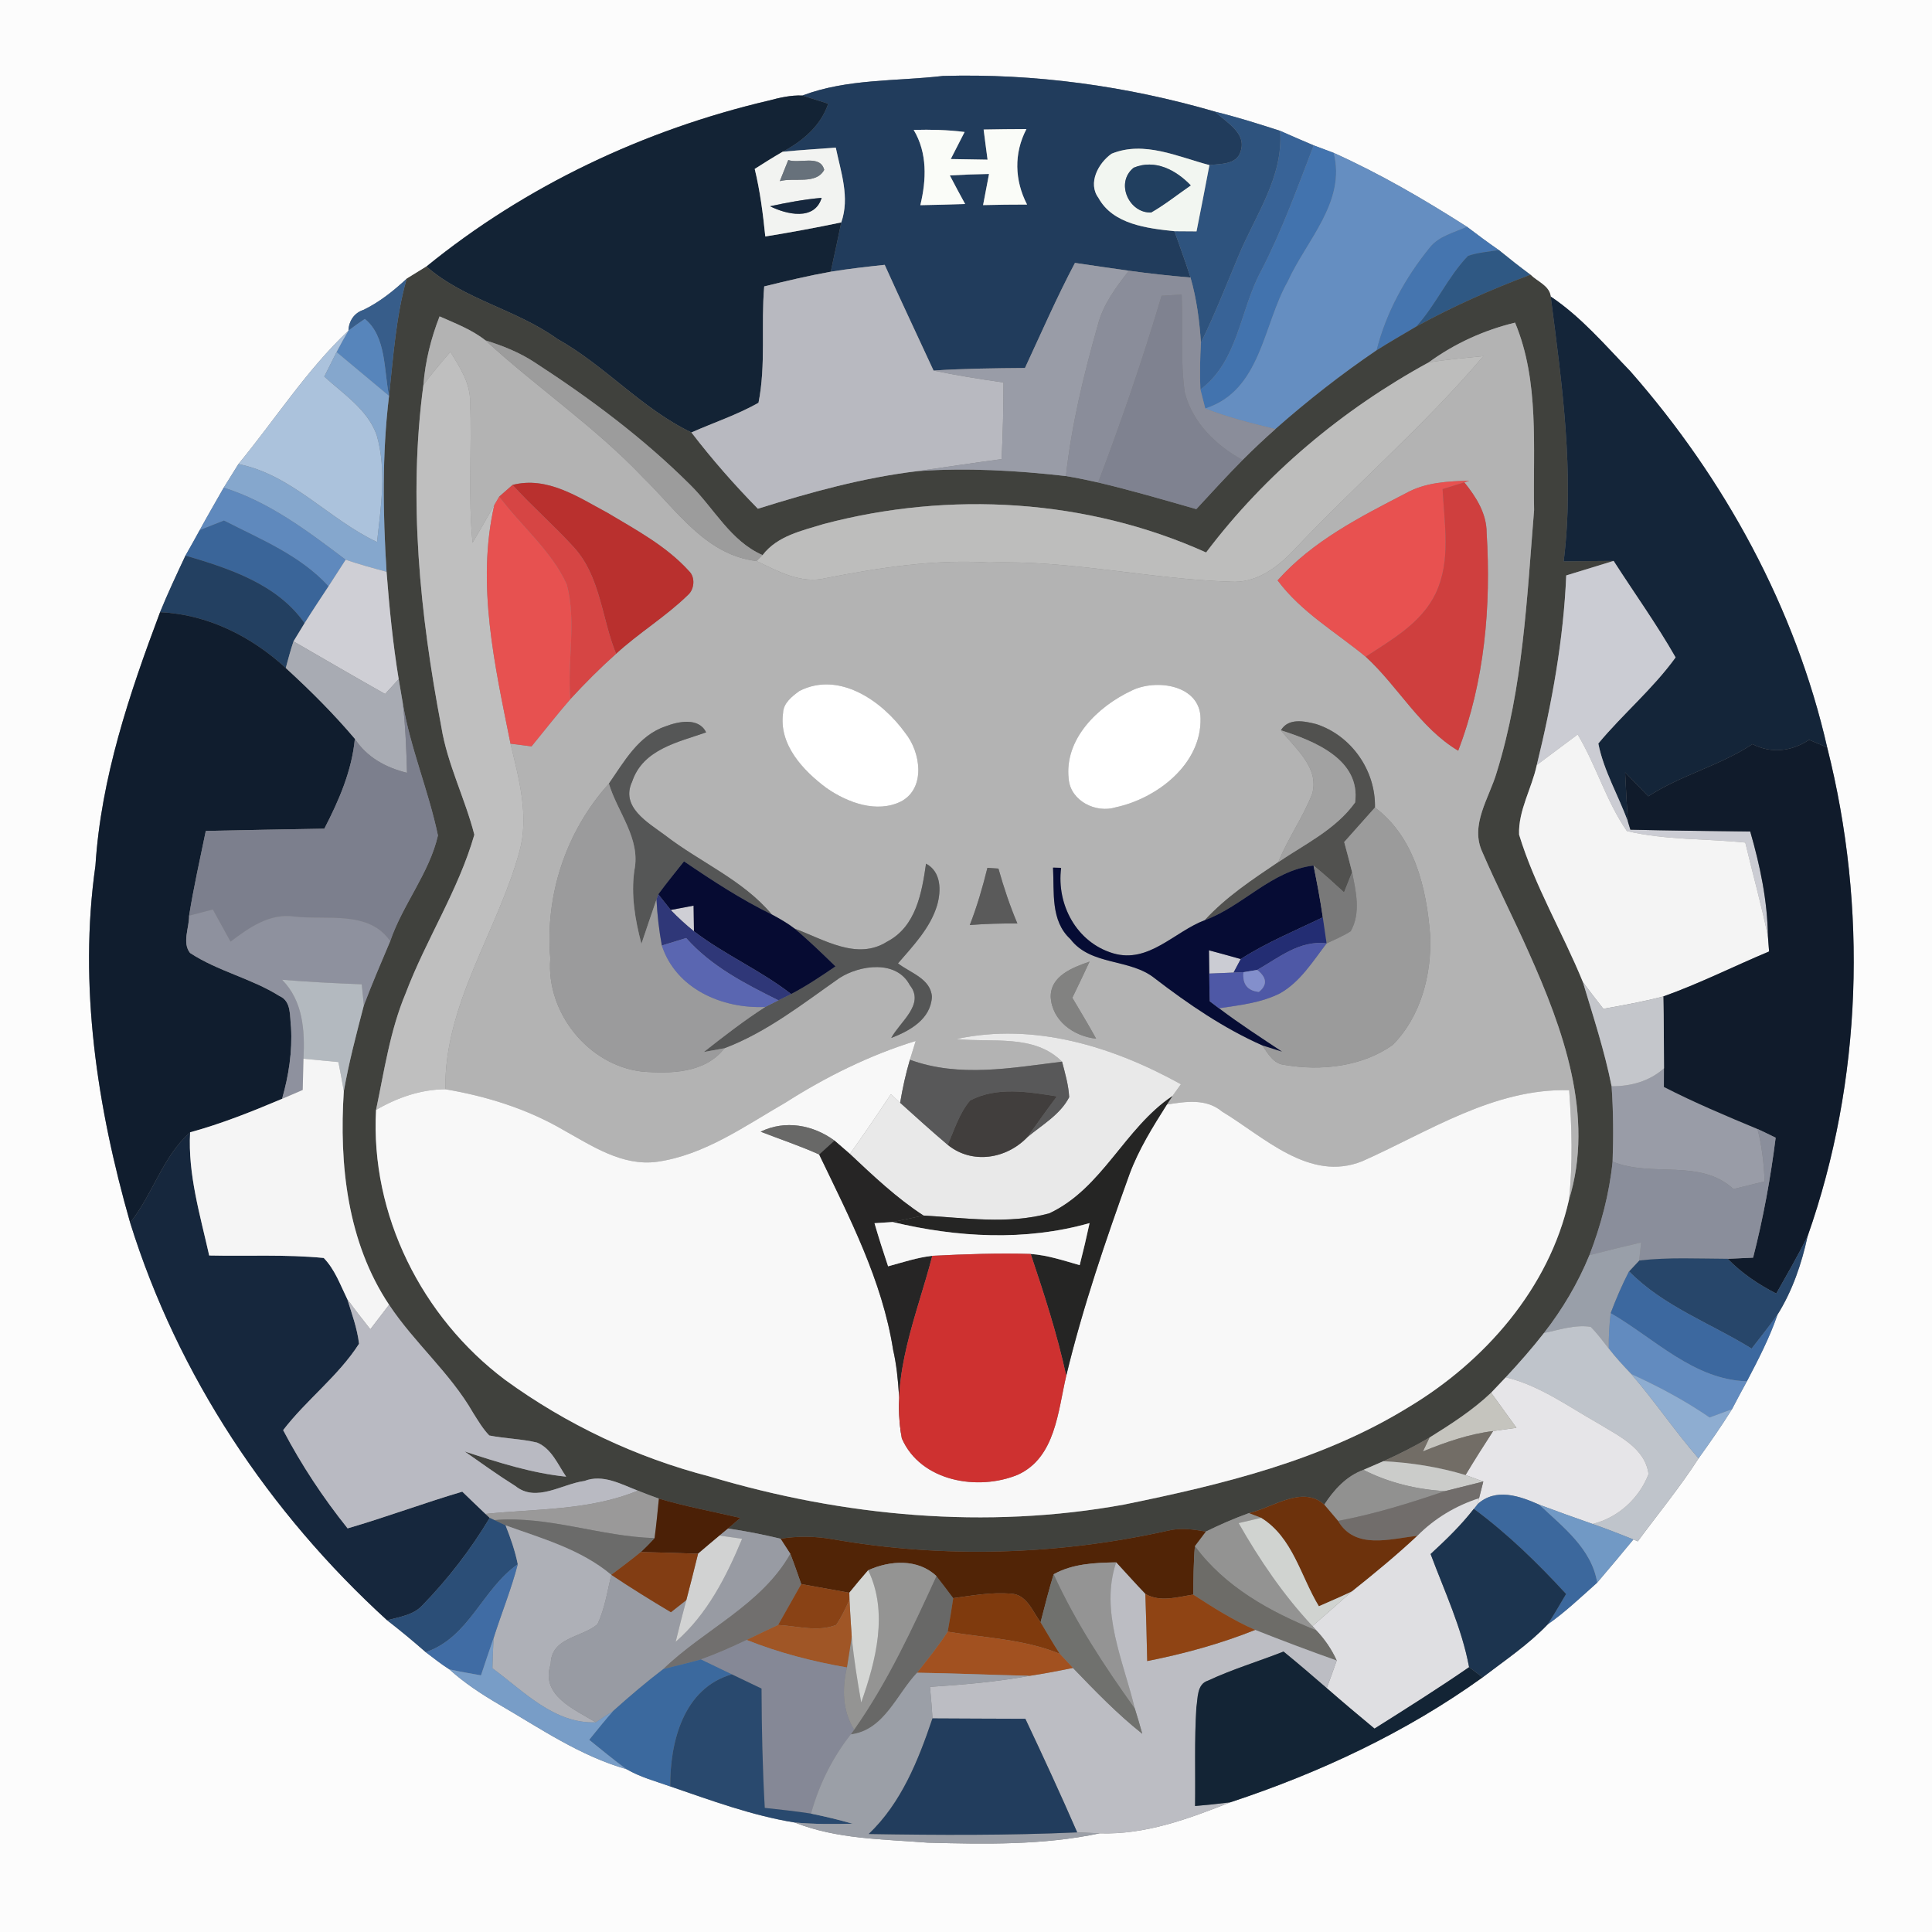 <?xml version="1.0" encoding="UTF-8" ?>
<!DOCTYPE svg PUBLIC "-//W3C//DTD SVG 1.1//EN" "http://www.w3.org/Graphics/SVG/1.1/DTD/svg11.dtd">
<svg width="250pt" height="250pt" viewBox="0 0 250 250" version="1.1" xmlns="http://www.w3.org/2000/svg">
<rect x="0" y="0" width="250" height="250" fill="#808080" stroke="none"/>
<g id="#fcfcfcff">
<path fill="#fcfcfc" opacity="1.00" d=" M 0.00 0.00 L 250.00 0.00 L 250.00 250.00 L 0.00 250.00 L 0.00 0.00 M 103.83 12.36 C 102.34 12.30 100.88 12.64 99.45 13.02 C 83.38 16.79 67.99 24.05 55.18 34.49 C 54.32 35.01 53.47 35.54 52.62 36.07 C 50.93 37.63 49.12 39.09 47.03 40.10 C 45.84 40.48 45.13 41.54 45.09 42.78 C 39.64 47.92 35.59 54.30 30.85 60.05 C 30.22 61.07 29.59 62.09 28.95 63.10 C 27.91 64.93 26.85 66.75 25.84 68.60 C 25.24 69.70 24.62 70.80 24.00 71.89 C 22.86 74.32 21.72 76.74 20.71 79.22 C 16.74 89.78 13.07 100.67 12.35 112.01 C 10.15 127.49 12.57 143.28 16.84 158.21 C 23.00 178.00 34.82 195.75 50.10 209.67 C 51.81 210.99 53.47 212.37 55.09 213.79 C 56.09 214.55 57.08 215.34 58.14 216.01 C 60.08 217.77 62.28 219.21 64.53 220.53 C 69.88 223.64 75.07 227.23 81.09 228.94 C 82.85 229.96 84.82 230.49 86.73 231.16 C 92.01 232.97 97.29 234.93 102.83 235.83 C 108.29 238.00 114.26 237.98 120.04 238.44 C 127.45 238.64 135.01 238.78 142.30 237.23 C 148.18 237.44 153.82 235.35 159.20 233.22 C 170.77 229.40 181.94 224.18 191.85 217.05 C 194.72 214.86 197.76 212.82 200.27 210.20 C 202.56 208.59 204.59 206.65 206.68 204.79 C 208.25 202.94 209.82 201.09 211.36 199.21 L 211.93 199.45 C 214.56 195.88 217.39 192.45 219.79 188.72 C 221.29 186.64 222.76 184.53 224.12 182.35 C 224.75 181.14 225.39 179.94 226.05 178.74 C 227.52 175.93 228.98 173.12 230.01 170.11 C 231.94 167.03 233.13 163.53 233.90 159.98 C 241.00 139.81 241.67 117.41 236.44 96.72 C 232.32 78.66 223.16 61.93 210.98 48.06 C 207.70 44.66 204.60 41.01 200.66 38.37 C 200.49 36.96 198.92 36.44 198.04 35.55 C 196.64 34.52 195.29 33.45 193.95 32.36 C 192.55 31.39 191.17 30.37 189.82 29.34 C 184.28 25.80 178.58 22.48 172.58 19.78 C 171.93 19.54 170.64 19.06 169.99 18.81 C 168.54 18.20 167.09 17.57 165.65 16.93 C 162.87 16.03 160.08 15.15 157.24 14.45 C 145.83 11.13 133.89 9.48 122.00 9.83 C 115.94 10.53 109.63 10.17 103.83 12.36 Z" />
</g>
<g id="#213c5cff">
<path fill="#213c5c" opacity="1.00" d=" M 103.83 12.36 C 109.63 10.17 115.94 10.53 122.00 9.83 C 133.89 9.48 145.83 11.13 157.24 14.45 C 158.66 15.84 161.34 17.19 160.54 19.58 C 160.04 21.34 157.93 21.18 156.50 21.36 C 152.42 20.30 148.05 18.17 143.84 19.89 C 142.13 21.09 140.72 23.69 142.14 25.61 C 144.03 29.05 148.46 29.54 151.98 29.92 C 152.67 31.91 153.41 33.89 154.05 35.91 C 151.38 35.69 148.72 35.40 146.07 35.03 C 143.75 34.71 141.42 34.36 139.10 34.02 C 136.75 38.46 134.75 43.06 132.63 47.62 C 128.69 47.65 124.74 47.69 120.80 47.95 C 118.70 43.39 116.54 38.85 114.48 34.27 C 112.15 34.52 109.81 34.78 107.50 35.16 C 107.97 33.03 108.41 30.91 108.86 28.78 C 109.99 25.55 108.81 22.28 108.15 19.10 C 105.86 19.28 103.56 19.41 101.27 19.64 C 103.87 18.25 106.20 16.30 107.17 13.42 C 106.34 13.16 104.67 12.63 103.83 12.36 M 118.23 16.81 C 120.02 19.80 119.88 23.28 119.09 26.55 C 121.02 26.51 122.95 26.47 124.89 26.40 C 124.22 25.17 123.55 23.94 122.91 22.70 C 124.59 22.60 126.28 22.54 127.98 22.51 C 127.72 23.85 127.46 25.20 127.21 26.54 C 129.11 26.49 131.00 26.47 132.90 26.47 C 131.29 23.34 131.17 19.86 132.82 16.70 C 130.97 16.71 129.12 16.72 127.28 16.76 C 127.44 18.06 127.62 19.36 127.79 20.66 C 126.20 20.63 124.61 20.61 123.03 20.58 C 123.62 19.41 124.23 18.25 124.82 17.08 C 122.64 16.80 120.43 16.75 118.23 16.81 Z" />
</g>
<g id="#132335ff">
<path fill="#132335" opacity="1.00" d=" M 99.45 13.02 C 100.88 12.64 102.34 12.30 103.83 12.36 C 104.67 12.63 106.34 13.16 107.17 13.42 C 106.20 16.30 103.87 18.25 101.27 19.64 C 100.04 20.35 98.85 21.10 97.66 21.86 C 98.36 24.73 98.73 27.66 99.03 30.60 C 102.32 30.07 105.60 29.46 108.86 28.78 C 108.41 30.91 107.97 33.03 107.50 35.16 C 104.60 35.68 101.75 36.36 98.89 37.06 C 98.46 42.07 99.13 47.19 98.15 52.12 C 95.39 53.68 92.36 54.68 89.47 55.96 C 83.04 52.89 78.30 47.31 72.10 43.85 C 66.82 40.04 60.12 38.80 55.18 34.49 C 67.99 24.05 83.38 16.79 99.45 13.02 Z" />
</g>
<g id="#2e537eff">
<path fill="#2e537e" opacity="1.00" d=" M 157.24 14.45 C 160.08 15.15 162.87 16.03 165.65 16.93 C 166.09 22.89 162.43 27.88 160.25 33.14 C 158.68 36.89 157.20 40.68 155.40 44.34 C 155.21 41.49 154.84 38.65 154.05 35.91 C 153.41 33.89 152.67 31.91 151.98 29.92 C 152.69 29.92 154.12 29.93 154.83 29.94 C 155.39 27.08 155.97 24.22 156.50 21.36 C 157.93 21.18 160.04 21.34 160.54 19.58 C 161.34 17.19 158.66 15.84 157.24 14.45 Z" />
</g>
<g id="#fafcf8ff">
<path fill="#fafcf8" opacity="1.00" d=" M 118.23 16.81 C 120.43 16.75 122.64 16.80 124.82 17.08 C 124.23 18.25 123.62 19.41 123.03 20.58 C 124.61 20.61 126.20 20.63 127.79 20.66 C 127.62 19.36 127.44 18.06 127.28 16.76 C 129.12 16.72 130.97 16.71 132.82 16.70 C 131.17 19.86 131.29 23.34 132.90 26.47 C 131.00 26.47 129.11 26.49 127.21 26.54 C 127.46 25.20 127.72 23.85 127.98 22.51 C 126.28 22.54 124.59 22.60 122.91 22.70 C 123.55 23.94 124.22 25.17 124.89 26.40 C 122.95 26.47 121.02 26.51 119.09 26.55 C 119.88 23.28 120.02 19.80 118.23 16.81 Z" />
</g>
<g id="#386397ff">
<path fill="#386397" opacity="1.00" d=" M 165.65 16.93 C 167.09 17.57 168.54 18.20 169.99 18.81 C 167.88 24.30 165.89 29.84 163.18 35.07 C 160.43 40.13 160.26 46.70 155.33 50.40 C 155.23 48.38 155.29 46.35 155.40 44.34 C 157.20 40.68 158.68 36.89 160.25 33.14 C 162.43 27.88 166.09 22.89 165.65 16.93 Z" />
</g>
<g id="#f2f3f1ff">
<path fill="#f2f3f1" opacity="1.00" d=" M 101.27 19.64 C 103.56 19.41 105.86 19.28 108.15 19.10 C 108.81 22.28 109.99 25.55 108.86 28.78 C 105.60 29.46 102.32 30.07 99.03 30.60 C 98.73 27.66 98.36 24.73 97.66 21.86 C 98.85 21.10 100.04 20.35 101.27 19.64 M 102.00 20.71 C 101.73 21.40 101.18 22.76 100.91 23.44 C 102.75 22.93 105.60 23.92 106.65 21.98 C 106.15 19.98 103.46 21.21 102.00 20.71 M 99.65 26.69 C 101.77 27.75 105.41 28.61 106.32 25.60 C 104.07 25.80 101.85 26.21 99.65 26.69 Z" />
</g>
<g id="#f2f6f1ff">
<path fill="#f2f6f1" opacity="1.00" d=" M 143.84 19.89 C 148.05 18.17 152.42 20.30 156.50 21.36 C 155.97 24.22 155.39 27.08 154.83 29.94 C 154.12 29.93 152.69 29.92 151.98 29.92 C 148.46 29.54 144.03 29.05 142.14 25.61 C 140.72 23.69 142.13 21.09 143.84 19.89 M 146.70 21.70 C 144.26 23.65 146.12 27.64 148.97 27.49 C 150.76 26.46 152.38 25.16 154.08 23.99 C 152.18 22.00 149.45 20.55 146.70 21.70 Z" />
</g>
<g id="#4273aeff">
<path fill="#4273ae" opacity="1.00" d=" M 163.18 35.07 C 165.89 29.84 167.88 24.30 169.99 18.81 C 170.64 19.06 171.93 19.54 172.58 19.78 C 174.21 26.12 169.05 31.10 166.63 36.44 C 163.42 42.11 163.19 50.54 155.96 52.86 C 155.80 52.25 155.48 51.01 155.33 50.40 C 160.26 46.70 160.43 40.13 163.18 35.07 Z" />
</g>
<g id="#658ec1ff">
<path fill="#658ec1" opacity="1.00" d=" M 172.58 19.78 C 178.58 22.48 184.28 25.80 189.82 29.34 C 188.18 30.11 186.24 30.52 185.05 31.99 C 181.86 35.90 179.37 40.42 178.13 45.33 C 173.55 48.44 169.19 51.86 165.04 55.52 C 161.97 54.79 158.90 54.01 155.96 52.86 C 163.19 50.54 163.42 42.11 166.63 36.44 C 169.05 31.10 174.21 26.12 172.58 19.78 Z" />
</g>
<g id="#67717bff">
<path fill="#67717b" opacity="1.00" d=" M 102.00 20.71 C 103.46 21.21 106.15 19.98 106.65 21.98 C 105.60 23.92 102.75 22.93 100.91 23.44 C 101.18 22.76 101.73 21.40 102.00 20.71 Z" />
</g>
<g id="#213f5fff">
<path fill="#213f5f" opacity="1.00" d=" M 146.70 21.70 C 149.45 20.55 152.18 22.00 154.08 23.99 C 152.38 25.16 150.76 26.46 148.97 27.49 C 146.12 27.64 144.26 23.65 146.70 21.70 Z" />
</g>
<g id="#16273dff">
<path fill="#16273d" opacity="1.00" d=" M 99.65 26.69 C 101.85 26.21 104.07 25.80 106.32 25.60 C 105.41 28.61 101.77 27.75 99.65 26.69 Z" />
<path fill="#16273d" opacity="1.00" d=" M 16.84 158.21 C 19.77 154.56 21.05 149.65 24.60 146.52 C 24.30 151.95 25.90 157.22 27.07 162.46 C 32.01 162.57 36.97 162.30 41.89 162.78 C 43.34 164.27 44.04 166.28 44.94 168.11 C 45.53 170.00 46.23 171.90 46.46 173.88 C 43.78 178.07 39.66 181.12 36.64 185.06 C 39.00 189.56 41.81 193.81 44.98 197.77 C 49.97 196.32 54.84 194.49 59.82 193.02 C 60.82 193.98 61.81 194.95 62.82 195.90 L 63.37 196.41 C 60.92 200.50 57.98 204.31 54.66 207.73 C 53.49 209.01 51.68 209.22 50.10 209.67 C 34.82 195.75 23.00 178.00 16.84 158.21 Z" />
</g>
<g id="#4575afff">
<path fill="#4575af" opacity="1.00" d=" M 185.05 31.99 C 186.24 30.52 188.18 30.11 189.82 29.34 C 191.17 30.37 192.55 31.39 193.95 32.36 C 192.61 32.56 191.26 32.68 189.97 33.10 C 187.33 35.83 185.82 39.46 183.24 42.27 C 181.53 43.28 179.81 44.27 178.13 45.33 C 179.37 40.42 181.86 35.90 185.05 31.99 Z" />
</g>
<g id="#2f5883ff">
<path fill="#2f5883" opacity="1.00" d=" M 189.97 33.10 C 191.26 32.68 192.61 32.56 193.95 32.36 C 195.29 33.45 196.64 34.52 198.04 35.55 C 192.97 37.45 187.99 39.65 183.24 42.27 C 185.82 39.46 187.33 35.83 189.97 33.10 Z" />
</g>
<g id="#40413dff">
<path fill="#40413d" opacity="1.00" d=" M 52.62 36.07 C 53.47 35.54 54.32 35.01 55.18 34.49 C 60.12 38.80 66.82 40.04 72.10 43.85 C 78.30 47.31 83.04 52.89 89.47 55.96 C 92.13 59.43 95.01 62.71 98.07 65.83 C 104.83 63.71 111.70 61.80 118.76 60.96 C 125.15 60.51 131.57 60.88 137.93 61.60 C 139.33 61.83 140.71 62.12 142.10 62.43 C 146.37 63.44 150.58 64.67 154.80 65.88 C 156.78 63.74 158.74 61.59 160.79 59.52 C 162.17 58.14 163.58 56.81 165.04 55.52 C 169.19 51.86 173.55 48.44 178.13 45.33 C 179.81 44.27 181.53 43.28 183.24 42.27 C 187.99 39.65 192.97 37.45 198.04 35.55 C 198.92 36.44 200.49 36.96 200.66 38.37 C 202.12 49.72 203.76 61.19 202.34 72.64 C 204.49 72.62 206.64 72.59 208.80 72.58 C 206.75 73.20 204.71 73.83 202.67 74.46 C 202.32 82.74 200.83 90.95 198.86 98.99 C 198.22 102.01 196.45 104.88 196.57 108.00 C 198.59 114.64 202.20 120.65 204.82 127.06 C 206.16 131.53 207.63 135.98 208.54 140.56 C 208.77 143.81 208.79 147.06 208.67 150.31 C 208.25 154.46 207.17 158.53 205.67 162.42 C 204.19 166.03 202.19 169.41 199.79 172.49 C 198.24 174.48 196.57 176.37 194.85 178.22 C 194.38 178.72 193.43 179.72 192.95 180.22 C 190.56 182.49 187.77 184.28 184.98 186.02 C 183.05 187.15 181.05 188.17 179.01 189.08 C 178.36 189.36 177.07 189.92 176.43 190.20 C 174.21 191.01 172.62 192.77 171.36 194.70 C 168.54 192.14 164.66 195.11 161.60 195.80 C 159.70 196.49 157.84 197.29 156.03 198.19 C 154.44 197.89 152.80 197.68 151.21 198.05 C 136.98 201.24 122.09 201.69 107.72 199.17 C 105.50 198.78 103.23 198.75 101.00 199.11 C 98.76 198.57 96.49 198.12 94.21 197.79 C 94.74 197.33 95.27 196.87 95.80 196.42 C 92.28 195.60 88.73 194.94 85.26 193.92 C 84.35 193.60 83.44 193.25 82.54 192.89 C 80.34 192.05 78.01 190.71 75.61 191.64 C 72.70 192.03 69.39 194.47 66.69 192.29 C 64.45 190.89 62.30 189.34 60.13 187.82 C 64.42 189.22 68.75 190.62 73.26 191.08 C 72.18 189.51 71.38 187.45 69.50 186.67 C 67.47 186.18 65.36 186.16 63.31 185.75 C 62.47 184.88 61.86 183.83 61.22 182.82 C 58.26 177.66 53.62 173.77 50.35 168.84 C 44.95 160.75 43.87 150.68 44.49 141.20 C 45.15 137.45 46.12 133.77 47.08 130.10 C 48.14 127.30 49.32 124.55 50.49 121.79 C 52.11 117.04 55.55 112.99 56.67 108.11 C 55.46 102.31 53.09 96.80 52.11 90.93 C 51.93 89.91 51.76 88.90 51.59 87.88 C 50.84 83.28 50.38 78.64 50.02 73.99 C 49.54 66.41 49.43 58.78 50.34 51.23 C 50.90 46.15 51.22 41.01 52.62 36.07 M 56.88 40.94 C 55.77 43.78 55.03 46.75 54.79 49.80 C 52.81 64.53 54.34 79.49 57.10 94.02 C 57.88 98.87 60.17 103.29 61.38 108.01 C 59.32 115.20 55.13 121.56 52.49 128.54 C 50.47 133.35 49.73 138.55 48.66 143.63 C 47.91 157.19 54.59 170.47 65.37 178.56 C 73.31 184.33 82.32 188.60 91.83 191.06 C 109.15 196.24 127.61 197.94 145.46 194.69 C 158.17 192.10 171.07 188.98 182.23 182.11 C 192.12 176.19 200.45 166.71 203.02 155.27 C 206.38 144.42 202.25 133.12 197.81 123.22 C 195.89 118.88 193.71 114.65 191.83 110.29 C 190.16 106.75 192.71 103.27 193.68 99.93 C 197.09 88.95 197.58 77.38 198.51 66.01 C 198.35 57.93 199.23 49.37 196.05 41.75 C 192.03 42.72 188.22 44.45 184.88 46.89 C 173.74 52.97 163.74 61.33 156.07 71.49 C 140.65 64.54 122.87 63.50 106.58 67.81 C 103.75 68.68 100.58 69.34 98.68 71.83 C 94.50 70.00 92.41 65.77 89.29 62.71 C 83.22 56.67 76.32 51.52 69.15 46.87 C 67.20 45.59 65.02 44.73 62.81 44.04 C 61.04 42.64 58.91 41.84 56.88 40.94 Z" />
</g>
<g id="#b8b9c0ff">
<path fill="#b8b9c0" opacity="1.00" d=" M 107.50 35.16 C 109.81 34.78 112.15 34.52 114.48 34.27 C 116.54 38.85 118.70 43.39 120.80 47.95 C 123.79 48.58 126.81 49.06 129.85 49.49 C 129.85 52.80 129.77 56.11 129.61 59.41 C 125.99 59.89 122.37 60.44 118.76 60.96 C 111.70 61.80 104.83 63.71 98.07 65.83 C 95.01 62.71 92.13 59.43 89.47 55.96 C 92.36 54.68 95.39 53.68 98.15 52.12 C 99.13 47.19 98.46 42.07 98.89 37.06 C 101.75 36.36 104.60 35.68 107.50 35.16 Z" />
</g>
<g id="#999ca7ff">
<path fill="#999ca7" opacity="1.00" d=" M 139.10 34.02 C 141.42 34.36 143.75 34.71 146.07 35.03 C 144.42 37.16 142.74 39.38 142.06 42.05 C 140.24 48.46 138.66 54.96 137.93 61.60 C 131.57 60.88 125.15 60.51 118.76 60.96 C 122.37 60.44 125.99 59.89 129.61 59.41 C 129.77 56.11 129.85 52.80 129.85 49.49 C 126.81 49.06 123.79 48.58 120.80 47.95 C 124.74 47.69 128.69 47.65 132.63 47.62 C 134.75 43.06 136.75 38.46 139.10 34.02 Z" />
<path fill="#999ca7" opacity="1.00" d=" M 208.54 140.56 C 211.03 140.58 213.43 139.92 215.32 138.24 C 215.32 138.84 215.31 140.05 215.31 140.65 C 219.25 142.67 223.33 144.39 227.42 146.09 C 228.00 148.30 228.25 150.59 228.34 152.87 C 227.00 153.20 225.65 153.54 224.31 153.86 C 219.99 149.87 213.75 152.41 208.67 150.31 C 208.79 147.06 208.77 143.81 208.54 140.56 Z" />
</g>
<g id="#8a8d9aff">
<path fill="#8a8d9a" opacity="1.00" d=" M 146.07 35.03 C 148.72 35.40 151.38 35.69 154.05 35.91 C 154.84 38.65 155.21 41.49 155.40 44.34 C 155.29 46.35 155.23 48.38 155.33 50.40 C 155.48 51.01 155.80 52.25 155.96 52.86 C 158.90 54.01 161.97 54.79 165.04 55.52 C 163.58 56.81 162.17 58.14 160.79 59.52 C 157.36 57.65 154.33 54.69 153.32 50.82 C 152.72 46.62 153.08 42.35 152.91 38.12 C 152.26 38.16 150.96 38.23 150.31 38.27 C 147.88 46.43 145.12 54.47 142.10 62.43 C 140.71 62.12 139.33 61.83 137.93 61.60 C 138.66 54.96 140.24 48.46 142.06 42.05 C 142.74 39.38 144.42 37.16 146.07 35.03 Z" />
</g>
<g id="#375d8aff">
<path fill="#375d8a" opacity="1.00" d=" M 47.03 40.10 C 49.12 39.09 50.93 37.63 52.62 36.07 C 51.22 41.01 50.90 46.15 50.34 51.23 C 49.67 47.95 50.00 43.53 47.21 41.27 C 46.49 41.75 45.78 42.25 45.09 42.78 C 45.13 41.54 45.84 40.48 47.03 40.10 Z" />
</g>
<g id="#7f8290ff">
<path fill="#7f8290" opacity="1.00" d=" M 150.31 38.27 C 150.96 38.23 152.26 38.16 152.91 38.12 C 153.08 42.35 152.72 46.62 153.32 50.82 C 154.33 54.69 157.36 57.65 160.79 59.52 C 158.74 61.59 156.78 63.74 154.80 65.88 C 150.58 64.67 146.37 63.44 142.10 62.43 C 145.12 54.47 147.88 46.43 150.31 38.27 Z" />
</g>
<g id="#142539ff">
<path fill="#142539" opacity="1.00" d=" M 202.34 72.64 C 203.76 61.19 202.12 49.72 200.66 38.37 C 204.60 41.01 207.70 44.66 210.98 48.06 C 223.16 61.93 232.32 78.66 236.44 96.72 C 235.65 96.39 234.87 96.05 234.09 95.73 C 231.85 97.24 229.20 97.54 226.77 96.29 C 222.55 99.08 217.53 100.28 213.29 103.04 C 212.29 102.01 211.29 100.98 210.29 99.95 C 210.40 102.09 210.50 104.24 210.67 106.38 C 209.45 102.97 207.53 99.79 206.82 96.21 C 210.01 92.37 213.88 89.14 216.82 85.07 C 214.37 80.77 211.47 76.74 208.80 72.58 C 206.64 72.59 204.49 72.62 202.34 72.64 Z" />
</g>
<g id="#5785bbff">
<path fill="#5785bb" opacity="1.00" d=" M 47.21 41.27 C 50.00 43.53 49.67 47.95 50.34 51.23 C 48.07 49.34 45.81 47.46 43.55 45.56 C 44.04 44.62 44.55 43.69 45.09 42.78 C 45.78 42.25 46.49 41.75 47.21 41.27 Z" />
</g>
<g id="#b3b3b3ff">
<path fill="#b3b3b3" opacity="1.00" d=" M 56.88 40.94 C 58.91 41.84 61.04 42.64 62.81 44.04 C 69.45 50.13 76.98 55.22 83.21 61.79 C 87.59 66.04 91.32 71.83 97.91 72.60 C 100.72 73.94 103.67 75.61 106.91 74.80 C 113.86 73.45 120.88 72.35 128.00 72.79 C 138.49 72.46 148.78 74.94 159.22 75.27 C 162.45 75.50 165.18 73.53 167.30 71.31 C 175.36 62.75 184.33 55.07 191.95 46.08 C 189.59 46.31 187.22 46.53 184.88 46.89 C 188.22 44.45 192.03 42.72 196.05 41.75 C 199.23 49.37 198.35 57.93 198.51 66.01 C 197.58 77.38 197.09 88.95 193.68 99.93 C 192.71 103.27 190.16 106.75 191.83 110.29 C 193.71 114.65 195.89 118.88 197.81 123.22 C 202.25 133.12 206.38 144.42 203.02 155.27 C 203.54 150.55 203.39 145.80 203.05 141.07 C 193.25 140.82 184.89 146.44 176.28 150.26 C 169.44 153.02 163.56 147.10 158.14 143.84 C 156.09 142.11 153.41 142.54 150.99 142.93 C 151.17 142.66 151.53 142.11 151.71 141.83 C 151.98 141.45 152.54 140.69 152.81 140.30 C 144.02 135.43 133.85 132.27 123.77 134.45 C 128.36 134.95 133.82 133.76 137.43 137.38 C 130.90 138.18 124.12 139.47 117.74 137.13 C 117.93 136.52 118.30 135.31 118.49 134.70 C 112.52 136.54 106.90 139.33 101.64 142.68 C 96.36 145.72 91.17 149.47 85.00 150.34 C 80.51 150.93 76.60 148.28 72.88 146.21 C 68.19 143.48 62.95 141.85 57.63 140.95 C 57.47 129.93 64.36 120.56 67.20 110.25 C 68.50 105.57 67.15 100.79 66.06 96.23 C 66.97 96.35 67.87 96.46 68.78 96.58 C 70.45 94.54 72.07 92.46 73.80 90.47 C 75.68 88.42 77.65 86.45 79.72 84.60 C 82.68 81.88 86.16 79.79 89.03 76.98 C 89.87 76.25 89.99 74.67 89.15 73.89 C 86.24 70.67 82.34 68.59 78.65 66.38 C 74.87 64.36 70.84 61.58 66.32 62.75 C 65.89 63.13 65.03 63.88 64.60 64.26 C 64.44 64.53 64.12 65.08 63.96 65.36 C 63.04 66.99 62.10 68.61 61.15 70.23 C 60.55 64.16 61.08 58.06 60.83 51.98 C 60.86 49.56 59.49 47.50 58.28 45.53 C 57.08 46.93 55.89 48.32 54.79 49.80 C 55.03 46.75 55.77 43.78 56.88 40.94 M 181.93 63.82 C 175.99 66.89 169.83 70.02 165.32 75.10 C 168.36 79.20 172.84 81.78 176.72 84.98 C 180.92 88.82 183.74 94.19 188.69 97.14 C 192.11 88.21 192.96 78.43 192.37 68.94 C 192.37 66.43 191.00 64.29 189.48 62.41 L 190.12 62.20 C 187.32 62.28 184.43 62.42 181.93 63.82 M 103.45 89.41 C 102.51 90.09 101.37 90.97 101.33 92.25 C 100.75 96.37 103.94 99.74 106.99 102.00 C 109.70 103.87 113.47 105.27 116.61 103.70 C 119.84 101.97 119.12 97.29 117.14 94.85 C 114.18 90.72 108.58 86.79 103.45 89.41 M 146.38 89.39 C 142.06 91.43 137.69 95.62 138.29 100.81 C 138.54 103.65 141.81 105.27 144.39 104.46 C 149.72 103.31 155.45 98.90 155.35 93.00 C 155.33 88.59 149.54 87.79 146.38 89.39 M 86.12 93.99 C 82.61 95.17 80.77 98.56 78.79 101.40 C 73.26 107.53 70.50 115.81 71.21 124.04 C 70.64 131.02 76.13 137.86 83.09 138.66 C 86.81 138.96 91.25 138.87 93.75 135.64 C 99.23 133.56 103.87 129.89 108.62 126.56 C 111.27 124.86 116.00 124.17 117.73 127.48 C 119.73 129.97 116.43 132.23 115.33 134.31 C 117.73 133.39 120.43 131.89 120.59 128.99 C 120.44 126.64 117.79 125.89 116.20 124.66 C 118.17 122.37 120.37 120.10 121.26 117.15 C 121.80 115.26 121.81 112.81 119.83 111.76 C 119.28 115.54 118.54 119.90 114.79 121.85 C 110.88 124.34 106.57 121.53 102.82 120.16 C 101.90 119.45 100.89 118.88 99.87 118.33 C 96.13 113.85 90.56 111.57 86.02 108.05 C 83.82 106.42 80.26 104.42 81.80 101.14 C 83.20 96.95 87.72 96.05 91.37 94.77 C 90.42 92.79 87.75 93.36 86.12 93.99 M 165.75 94.50 C 167.62 96.88 170.78 99.35 169.78 102.77 C 168.57 105.82 166.64 108.52 165.41 111.56 C 162.06 113.82 158.65 116.07 155.90 119.07 C 151.97 120.55 148.65 124.71 144.05 123.36 C 139.32 121.96 136.69 117.07 137.31 112.30 C 137.05 112.29 136.52 112.28 136.26 112.27 C 136.44 115.42 135.91 119.13 138.50 121.51 C 141.16 125.01 146.21 123.99 149.43 126.60 C 153.77 129.93 158.33 133.05 163.34 135.27 C 164.09 136.36 164.79 137.69 166.29 137.81 C 170.97 138.60 176.26 138.03 180.22 135.21 C 183.86 131.54 185.29 126.05 185.06 120.99 C 184.59 114.94 183.05 108.33 177.92 104.49 C 178.03 99.71 174.88 95.19 170.33 93.70 C 168.80 93.31 166.72 92.86 165.75 94.50 M 127.77 112.30 C 127.15 114.81 126.43 117.29 125.49 119.70 C 127.54 119.54 129.60 119.48 131.65 119.50 C 130.67 117.19 129.88 114.81 129.20 112.40 C 128.84 112.37 128.13 112.33 127.77 112.30 M 135.96 128.99 C 136.12 132.08 138.94 134.11 141.84 134.40 C 140.85 132.61 139.80 130.86 138.76 129.11 C 139.51 127.55 140.27 126.00 140.99 124.43 C 138.84 125.18 135.94 126.25 135.96 128.99 Z" />
</g>
<g id="#abc2dcff">
<path fill="#abc2dc" opacity="1.00" d=" M 30.85 60.05 C 35.59 54.30 39.64 47.92 45.09 42.78 C 44.55 43.69 44.04 44.62 43.55 45.56 C 43.02 46.62 42.49 47.68 41.96 48.73 C 44.45 51.00 47.58 53.00 48.75 56.32 C 50.04 60.82 49.29 65.57 48.79 70.14 C 42.55 67.21 37.76 61.41 30.85 60.05 Z" />
</g>
<g id="#9c9c9cff">
<path fill="#9c9c9c" opacity="1.00" d=" M 62.81 44.04 C 65.02 44.73 67.20 45.59 69.15 46.87 C 76.32 51.52 83.22 56.67 89.29 62.71 C 92.41 65.77 94.50 70.00 98.68 71.83 L 97.91 72.60 C 91.32 71.83 87.59 66.04 83.21 61.79 C 76.98 55.22 69.45 50.13 62.81 44.04 Z" />
</g>
<g id="#85a7cdff">
<path fill="#85a7cd" opacity="1.00" d=" M 41.96 48.73 C 42.49 47.68 43.02 46.62 43.55 45.56 C 45.81 47.46 48.07 49.34 50.34 51.23 C 49.43 58.78 49.54 66.41 50.02 73.99 C 48.25 73.51 46.47 73.03 44.73 72.43 C 39.85 68.74 34.87 64.96 28.95 63.10 C 29.59 62.09 30.22 61.07 30.85 60.05 C 37.76 61.41 42.55 67.21 48.79 70.14 C 49.29 65.57 50.04 60.82 48.75 56.32 C 47.58 53.00 44.45 51.00 41.96 48.73 Z" />
</g>
<g id="#bfbfbfff">
<path fill="#bfbfbf" opacity="1.00" d=" M 54.79 49.80 C 55.89 48.32 57.08 46.93 58.28 45.53 C 59.49 47.50 60.86 49.56 60.83 51.98 C 61.08 58.06 60.55 64.16 61.15 70.23 C 62.10 68.61 63.04 66.99 63.96 65.36 C 61.62 75.61 64.03 86.13 66.06 96.23 C 67.15 100.79 68.50 105.57 67.20 110.25 C 64.36 120.56 57.47 129.93 57.63 140.95 C 54.44 140.97 51.40 142.03 48.66 143.63 C 49.73 138.55 50.47 133.35 52.49 128.54 C 55.13 121.56 59.32 115.20 61.38 108.01 C 60.17 103.29 57.88 98.87 57.10 94.02 C 54.34 79.49 52.81 64.53 54.79 49.80 Z" />
</g>
<g id="#bdbdbcff">
<path fill="#bdbdbc" opacity="1.00" d=" M 184.88 46.89 C 187.22 46.53 189.59 46.31 191.95 46.08 C 184.33 55.07 175.36 62.75 167.30 71.31 C 165.18 73.53 162.45 75.50 159.22 75.27 C 148.78 74.94 138.49 72.46 128.00 72.79 C 120.88 72.35 113.86 73.45 106.91 74.80 C 103.67 75.61 100.72 73.94 97.91 72.60 L 98.68 71.83 C 100.58 69.34 103.75 68.68 106.58 67.81 C 122.87 63.50 140.65 64.54 156.07 71.49 C 163.74 61.33 173.74 52.97 184.88 46.89 Z" />
</g>
<g id="#b9302eff">
<path fill="#b9302e" opacity="1.00" d=" M 66.32 62.75 C 70.84 61.58 74.87 64.36 78.65 66.38 C 82.34 68.59 86.24 70.67 89.15 73.89 C 89.99 74.67 89.87 76.25 89.03 76.98 C 86.16 79.79 82.68 81.88 79.72 84.60 C 77.85 80.02 77.71 74.57 74.23 70.79 C 71.70 68.01 68.85 65.53 66.32 62.75 Z" />
</g>
<g id="#e85150ff">
<path fill="#e85150" opacity="1.00" d=" M 181.93 63.82 C 184.43 62.42 187.32 62.28 190.12 62.20 L 189.48 62.41 C 188.54 62.70 187.60 63.00 186.67 63.29 C 186.90 67.76 187.78 72.56 185.78 76.77 C 183.96 80.60 180.12 82.75 176.72 84.98 C 172.84 81.78 168.36 79.20 165.32 75.10 C 169.83 70.02 175.99 66.89 181.93 63.82 Z" />
</g>
<g id="#5f89bdff">
<path fill="#5f89bd" opacity="1.00" d=" M 28.95 63.10 C 34.87 64.96 39.85 68.74 44.73 72.43 C 44.00 73.57 43.26 74.72 42.51 75.87 C 38.84 71.85 33.72 69.79 28.98 67.36 C 27.93 67.77 26.89 68.19 25.84 68.60 C 26.85 66.75 27.91 64.93 28.95 63.10 Z" />
</g>
<g id="#d64544ff">
<path fill="#d64544" opacity="1.00" d=" M 64.60 64.26 C 65.03 63.88 65.89 63.13 66.32 62.75 C 68.85 65.53 71.70 68.01 74.23 70.79 C 77.71 74.57 77.85 80.02 79.72 84.60 C 77.65 86.45 75.68 88.42 73.80 90.47 C 73.38 85.54 74.62 80.48 73.35 75.64 C 71.34 71.23 67.45 68.09 64.60 64.26 Z" />
</g>
<g id="#cf3f3eff">
<path fill="#cf3f3e" opacity="1.00" d=" M 186.67 63.29 C 187.60 63.00 188.54 62.70 189.48 62.41 C 191.00 64.29 192.37 66.43 192.37 68.94 C 192.96 78.43 192.11 88.21 188.69 97.14 C 183.74 94.19 180.92 88.82 176.72 84.98 C 180.12 82.75 183.96 80.60 185.78 76.77 C 187.78 72.56 186.90 67.76 186.67 63.29 Z" />
</g>
<g id="#e75150ff">
<path fill="#e75150" opacity="1.00" d=" M 63.96 65.36 C 64.12 65.08 64.44 64.53 64.60 64.26 C 67.45 68.09 71.34 71.23 73.35 75.64 C 74.62 80.48 73.38 85.54 73.80 90.47 C 72.07 92.46 70.45 94.54 68.78 96.58 C 67.87 96.46 66.97 96.35 66.06 96.23 C 64.03 86.13 61.62 75.61 63.96 65.36 Z" />
</g>
<g id="#3a6599ff">
<path fill="#3a6599" opacity="1.00" d=" M 25.84 68.60 C 26.89 68.19 27.93 67.77 28.98 67.36 C 33.72 69.79 38.84 71.85 42.51 75.87 C 41.47 77.45 40.42 79.03 39.41 80.64 C 35.87 75.57 29.66 73.56 24.00 71.89 C 24.62 70.80 25.24 69.70 25.84 68.60 Z" />
</g>
<g id="#234061ff">
<path fill="#234061" opacity="1.00" d=" M 20.71 79.22 C 21.72 76.74 22.86 74.32 24.00 71.89 C 29.66 73.56 35.87 75.57 39.41 80.64 C 39.05 81.22 38.34 82.40 37.98 82.99 C 37.60 84.12 37.29 85.28 36.98 86.44 C 32.52 82.34 26.83 79.48 20.71 79.22 Z" />
</g>
<g id="#cfcfd5ff">
<path fill="#cfcfd5" opacity="1.00" d=" M 44.73 72.43 C 46.47 73.03 48.25 73.51 50.02 73.99 C 50.38 78.64 50.84 83.28 51.59 87.88 C 51.15 88.36 50.27 89.32 49.83 89.80 C 45.86 87.56 41.92 85.27 37.98 82.99 C 38.34 82.40 39.05 81.22 39.41 80.64 C 40.42 79.03 41.47 77.45 42.51 75.87 C 43.26 74.72 44.00 73.57 44.73 72.43 Z" />
<path fill="#cfcfd5" opacity="1.00" d=" M 86.79 117.75 C 87.78 117.56 88.76 117.38 89.75 117.19 C 89.76 118.02 89.78 119.68 89.80 120.51 C 88.74 119.65 87.73 118.73 86.79 117.75 Z" />
</g>
<g id="#cbccd3ff">
<path fill="#cbccd3" opacity="1.00" d=" M 202.67 74.46 C 204.71 73.83 206.75 73.20 208.80 72.58 C 211.47 76.74 214.37 80.77 216.82 85.07 C 213.88 89.14 210.01 92.37 206.82 96.21 C 207.53 99.79 209.45 102.97 210.67 106.38 L 210.97 107.36 C 216.14 107.48 221.31 107.54 226.48 107.60 C 227.76 112.03 228.71 116.56 228.77 121.18 C 227.93 117.10 226.80 113.08 225.84 109.03 C 220.74 108.50 215.53 108.73 210.52 107.54 C 207.84 103.69 206.56 99.06 204.15 95.04 C 202.39 96.36 200.63 97.68 198.86 98.99 C 200.83 90.95 202.32 82.74 202.67 74.46 Z" />
<path fill="#cbccd3" opacity="1.00" d=" M 156.44 122.97 C 157.82 123.34 159.18 123.71 160.55 124.10 C 160.32 124.54 159.85 125.41 159.62 125.85 C 158.83 125.88 157.26 125.94 156.48 125.98 C 156.47 124.97 156.46 123.97 156.44 122.97 Z" />
</g>
<g id="#101d2eff">
<path fill="#101d2e" opacity="1.00" d=" M 20.71 79.22 C 26.83 79.48 32.52 82.34 36.98 86.44 C 40.13 89.32 43.16 92.34 45.92 95.60 C 45.53 99.74 43.86 103.58 41.97 107.23 C 36.86 107.33 31.74 107.40 26.63 107.52 C 25.88 111.17 25.06 114.81 24.47 118.49 C 24.49 120.05 23.54 121.98 24.59 123.31 C 28.19 125.68 32.53 126.60 36.17 128.89 C 37.75 129.57 37.48 131.55 37.66 132.94 C 37.84 136.07 37.36 139.19 36.50 142.19 C 32.61 143.83 28.68 145.41 24.60 146.52 C 21.05 149.65 19.77 154.56 16.84 158.21 C 12.57 143.28 10.15 127.49 12.35 112.01 C 13.07 100.67 16.74 89.78 20.71 79.22 Z" />
</g>
<g id="#a8abb3ff">
<path fill="#a8abb3" opacity="1.00" d=" M 36.98 86.44 C 37.29 85.28 37.60 84.12 37.98 82.99 C 41.92 85.27 45.86 87.56 49.83 89.80 C 50.27 89.32 51.15 88.36 51.59 87.88 C 51.76 88.90 51.93 89.91 52.11 90.93 C 52.47 93.94 52.58 96.97 52.67 100.00 C 49.95 99.34 47.46 97.99 45.92 95.60 C 43.16 92.34 40.13 89.32 36.98 86.44 Z" />
</g>
<g id="#ffffffff">
<path fill="#ffffff" opacity="1.00" d=" M 103.45 89.41 C 108.58 86.79 114.18 90.72 117.14 94.85 C 119.12 97.29 119.84 101.97 116.61 103.70 C 113.47 105.27 109.70 103.87 106.99 102.00 C 103.94 99.74 100.75 96.37 101.33 92.25 C 101.37 90.97 102.51 90.09 103.45 89.41 Z" />
<path fill="#ffffff" opacity="1.00" d=" M 146.38 89.39 C 149.54 87.79 155.33 88.59 155.35 93.00 C 155.45 98.90 149.72 103.31 144.39 104.46 C 141.81 105.27 138.54 103.65 138.29 100.81 C 137.69 95.62 142.06 91.43 146.38 89.39 Z" />
</g>
<g id="#7c7f8dff">
<path fill="#7c7f8d" opacity="1.00" d=" M 52.11 90.93 C 53.09 96.80 55.46 102.31 56.67 108.11 C 55.55 112.99 52.11 117.04 50.49 121.79 C 47.74 117.75 42.25 119.09 38.08 118.60 C 34.89 118.14 32.23 120.04 29.83 121.85 C 29.07 120.46 28.30 119.07 27.54 117.69 C 26.52 117.95 25.49 118.22 24.47 118.49 C 25.06 114.81 25.88 111.17 26.63 107.52 C 31.74 107.40 36.86 107.33 41.97 107.23 C 43.86 103.58 45.53 99.74 45.92 95.60 C 47.46 97.99 49.95 99.34 52.67 100.00 C 52.58 96.97 52.47 93.94 52.11 90.93 Z" />
</g>
<g id="#555656ff">
<path fill="#555656" opacity="1.00" d=" M 86.12 93.99 C 87.75 93.36 90.42 92.79 91.37 94.77 C 87.72 96.05 83.20 96.95 81.80 101.14 C 80.26 104.42 83.82 106.42 86.02 108.05 C 90.56 111.57 96.13 113.85 99.87 118.33 C 95.89 116.38 92.17 113.95 88.51 111.46 C 87.39 112.87 86.25 114.27 85.18 115.72 L 84.95 116.39 C 84.28 118.30 83.65 120.22 83.00 122.13 C 82.18 119.03 81.63 115.82 82.09 112.61 C 82.93 108.51 79.91 105.13 78.79 101.40 C 80.77 98.56 82.61 95.17 86.12 93.99 Z" />
<path fill="#555656" opacity="1.00" d=" M 119.83 111.76 C 121.81 112.81 121.80 115.26 121.26 117.15 C 120.37 120.10 118.17 122.37 116.20 124.66 C 117.79 125.89 120.44 126.64 120.59 128.99 C 120.43 131.89 117.73 133.39 115.33 134.31 C 116.43 132.23 119.73 129.97 117.73 127.48 C 116.00 124.17 111.27 124.86 108.62 126.56 C 103.87 129.89 99.23 133.56 93.75 135.64 C 93.08 135.76 91.74 136.01 91.07 136.13 C 93.65 134.10 96.25 132.08 99.02 130.30 C 99.44 130.08 100.30 129.65 100.73 129.44 C 101.14 129.24 101.96 128.83 102.37 128.63 C 104.37 127.59 106.25 126.32 108.11 125.05 C 106.39 123.38 104.67 121.70 102.82 120.16 C 106.57 121.53 110.88 124.34 114.79 121.85 C 118.54 119.90 119.28 115.54 119.83 111.76 Z" />
</g>
<g id="#51514fff">
<path fill="#51514f" opacity="1.00" d=" M 165.75 94.50 C 166.72 92.86 168.80 93.31 170.33 93.70 C 174.88 95.19 178.03 99.71 177.92 104.49 C 176.59 105.98 175.27 107.47 173.94 108.96 C 174.29 110.26 174.64 111.55 174.96 112.86 C 174.61 113.73 174.27 114.60 173.92 115.47 C 172.63 114.29 171.34 113.10 169.97 112.00 C 164.54 112.64 160.87 117.24 155.90 119.07 C 158.65 116.07 162.06 113.82 165.41 111.56 C 168.87 109.22 172.86 107.32 175.35 103.84 C 176.10 98.27 170.04 95.87 165.75 94.50 Z" />
</g>
<g id="#a2a2a2ff">
<path fill="#a2a2a2" opacity="1.00" d=" M 165.75 94.50 C 170.04 95.87 176.10 98.27 175.35 103.84 C 172.86 107.32 168.87 109.22 165.41 111.56 C 166.64 108.52 168.57 105.82 169.78 102.77 C 170.78 99.35 167.62 96.88 165.75 94.50 Z" />
</g>
<g id="#f4f4f4ff">
<path fill="#f4f4f4" opacity="1.00" d=" M 198.86 98.99 C 200.63 97.68 202.39 96.36 204.15 95.04 C 206.56 99.06 207.84 103.69 210.52 107.54 C 215.53 108.73 220.74 108.50 225.84 109.03 C 226.80 113.08 227.93 117.10 228.77 121.18 C 228.81 121.67 228.88 122.63 228.92 123.12 C 224.35 125.03 219.91 127.28 215.23 128.94 C 212.68 129.61 210.07 130.08 207.47 130.54 C 206.57 129.38 205.67 128.24 204.82 127.06 C 202.20 120.65 198.59 114.64 196.57 108.00 C 196.45 104.88 198.22 102.01 198.86 98.99 Z" />
</g>
<g id="#101b2bff">
<path fill="#101b2b" opacity="1.00" d=" M 226.77 96.29 C 229.20 97.54 231.85 97.24 234.09 95.73 C 234.87 96.05 235.65 96.39 236.44 96.72 C 241.67 117.41 241.00 139.81 233.90 159.98 C 232.64 162.50 231.23 164.94 229.85 167.39 C 227.54 166.21 225.38 164.76 223.56 162.89 C 224.39 162.85 226.03 162.78 226.85 162.74 C 228.16 157.64 229.11 152.45 229.77 147.22 C 228.99 146.83 228.21 146.46 227.42 146.09 C 223.33 144.39 219.25 142.67 215.31 140.65 C 215.31 140.05 215.32 138.84 215.32 138.24 C 215.30 135.14 215.31 132.04 215.23 128.94 C 219.91 127.28 224.35 125.03 228.92 123.12 C 228.88 122.63 228.81 121.67 228.77 121.18 C 228.71 116.56 227.76 112.03 226.48 107.60 C 221.31 107.54 216.14 107.48 210.97 107.36 L 210.67 106.38 C 210.50 104.24 210.40 102.09 210.29 99.95 C 211.29 100.98 212.29 102.01 213.29 103.04 C 217.53 100.28 222.55 99.08 226.77 96.29 Z" />
</g>
<g id="#9b9b9cff">
<path fill="#9b9b9c" opacity="1.00" d=" M 71.21 124.04 C 70.50 115.81 73.26 107.53 78.79 101.40 C 79.91 105.13 82.93 108.51 82.09 112.61 C 81.63 115.82 82.18 119.03 83.00 122.13 C 83.65 120.22 84.28 118.30 84.95 116.39 C 85.05 118.39 85.28 120.38 85.64 122.35 C 87.48 127.97 93.45 130.55 99.02 130.30 C 96.25 132.08 93.65 134.10 91.07 136.13 C 91.74 136.01 93.08 135.76 93.75 135.64 C 91.25 138.87 86.81 138.96 83.09 138.66 C 76.13 137.86 70.64 131.02 71.21 124.04 Z" />
</g>
<g id="#9b9b9bff">
<path fill="#9b9b9b" opacity="1.00" d=" M 173.94 108.96 C 175.27 107.47 176.59 105.98 177.92 104.49 C 183.05 108.33 184.59 114.94 185.06 120.99 C 185.29 126.05 183.86 131.54 180.22 135.21 C 176.26 138.03 170.97 138.60 166.29 137.81 C 164.79 137.69 164.09 136.36 163.34 135.27 C 163.98 135.47 165.25 135.88 165.89 136.08 C 163.14 134.25 160.37 132.46 157.74 130.47 C 160.42 130.07 163.20 129.77 165.65 128.53 C 168.26 127.05 169.88 124.40 171.66 122.08 C 172.71 121.57 173.80 121.14 174.78 120.50 C 176.12 118.15 175.46 115.35 174.96 112.86 C 174.64 111.55 174.29 110.26 173.94 108.96 Z" />
</g>
<g id="#060b32ff">
<path fill="#060b32" opacity="1.00" d=" M 88.51 111.46 C 92.17 113.95 95.89 116.38 99.87 118.33 C 100.89 118.88 101.90 119.45 102.82 120.16 C 104.67 121.70 106.39 123.38 108.11 125.05 C 106.25 126.32 104.37 127.59 102.37 128.63 C 98.42 125.55 93.77 123.55 89.80 120.51 C 89.78 119.68 89.76 118.02 89.75 117.19 C 88.76 117.38 87.78 117.56 86.79 117.75 C 86.39 117.25 85.58 116.23 85.18 115.72 C 86.25 114.27 87.39 112.87 88.51 111.46 Z" />
</g>
<g id="#5a5a5aff">
<path fill="#5a5a5a" opacity="1.00" d=" M 127.77 112.30 C 128.13 112.33 128.84 112.37 129.20 112.40 C 129.88 114.81 130.67 117.19 131.65 119.50 C 129.60 119.48 127.54 119.54 125.49 119.70 C 126.43 117.29 127.15 114.81 127.77 112.30 Z" />
</g>
<g id="#060c34ff">
<path fill="#060c34" opacity="1.00" d=" M 136.26 112.27 C 136.52 112.28 137.05 112.29 137.31 112.30 C 136.69 117.07 139.32 121.96 144.05 123.36 C 148.65 124.71 151.97 120.55 155.90 119.07 C 160.87 117.24 164.54 112.64 169.97 112.00 C 170.42 114.22 170.85 116.45 171.17 118.70 C 167.60 120.43 163.90 121.95 160.55 124.10 C 159.18 123.71 157.82 123.34 156.44 122.97 C 156.46 123.97 156.47 124.97 156.48 125.98 C 156.49 127.17 156.50 128.37 156.55 129.57 C 156.85 129.80 157.44 130.25 157.74 130.47 C 160.37 132.46 163.14 134.25 165.89 136.08 C 165.25 135.88 163.98 135.47 163.34 135.27 C 158.33 133.05 153.77 129.93 149.43 126.60 C 146.21 123.99 141.16 125.01 138.50 121.51 C 135.91 119.13 136.44 115.42 136.26 112.27 Z" />
</g>
<g id="#797979ff">
<path fill="#797979" opacity="1.00" d=" M 169.97 112.00 C 171.34 113.10 172.63 114.29 173.92 115.47 C 174.27 114.60 174.61 113.73 174.96 112.86 C 175.46 115.35 176.12 118.15 174.78 120.50 C 173.80 121.14 172.71 121.57 171.66 122.08 C 171.54 121.23 171.30 119.54 171.17 118.70 C 170.85 116.45 170.42 114.22 169.97 112.00 Z" />
</g>
<g id="#2f3778ff">
<path fill="#2f3778" opacity="1.00" d=" M 84.95 116.39 L 85.18 115.72 C 85.58 116.23 86.39 117.25 86.79 117.75 C 87.73 118.73 88.74 119.65 89.80 120.51 C 93.77 123.55 98.42 125.55 102.37 128.63 C 101.96 128.83 101.14 129.24 100.73 129.44 C 96.42 127.30 92.03 125.05 88.79 121.38 C 87.74 121.70 86.69 122.03 85.64 122.35 C 85.28 120.38 85.05 118.39 84.95 116.39 Z" />
</g>
<g id="#8e919eff">
<path fill="#8e919e" opacity="1.00" d=" M 24.47 118.49 C 25.49 118.22 26.52 117.95 27.54 117.69 C 28.30 119.07 29.07 120.46 29.83 121.85 C 32.23 120.04 34.89 118.14 38.08 118.60 C 42.25 119.09 47.74 117.75 50.49 121.79 C 49.32 124.55 48.14 127.30 47.08 130.10 C 47.02 129.41 46.88 128.05 46.81 127.37 C 43.37 127.23 39.93 127.07 36.50 126.78 C 39.21 129.51 39.46 133.36 39.27 137.00 C 39.24 138.34 39.21 139.69 39.17 141.04 C 38.28 141.43 37.39 141.81 36.50 142.19 C 37.36 139.19 37.84 136.07 37.66 132.94 C 37.48 131.55 37.75 129.57 36.17 128.89 C 32.53 126.60 28.19 125.68 24.59 123.31 C 23.54 121.98 24.49 120.05 24.47 118.49 Z" />
</g>
<g id="#232d73ff">
<path fill="#232d73" opacity="1.00" d=" M 160.55 124.10 C 163.90 121.95 167.60 120.43 171.17 118.70 C 171.30 119.54 171.54 121.23 171.66 122.08 C 168.21 121.62 165.48 123.92 162.68 125.51 C 162.23 125.58 161.35 125.73 160.90 125.80 L 159.62 125.85 C 159.85 125.41 160.32 124.54 160.55 124.10 Z" />
</g>
<g id="#5a66b1ff">
<path fill="#5a66b1" opacity="1.00" d=" M 85.64 122.35 C 86.69 122.03 87.74 121.70 88.79 121.38 C 92.03 125.05 96.42 127.30 100.73 129.44 C 100.30 129.65 99.44 130.08 99.02 130.30 C 93.45 130.55 87.48 127.97 85.64 122.35 Z" />
</g>
<g id="#4e58a6ff">
<path fill="#4e58a6" opacity="1.00" d=" M 162.68 125.51 C 165.48 123.92 168.21 121.62 171.66 122.08 C 169.88 124.40 168.26 127.05 165.65 128.53 C 163.20 129.77 160.42 130.07 157.74 130.47 C 157.44 130.25 156.85 129.80 156.55 129.57 C 156.50 128.37 156.49 127.17 156.48 125.98 C 157.26 125.94 158.83 125.88 159.62 125.85 L 160.90 125.80 C 160.76 127.35 161.43 128.20 162.90 128.35 C 164.01 127.45 163.94 126.50 162.68 125.51 Z" />
</g>
<g id="#828281ff">
<path fill="#828281" opacity="1.00" d=" M 135.96 128.99 C 135.94 126.25 138.84 125.18 140.99 124.43 C 140.27 126.00 139.51 127.55 138.76 129.11 C 139.80 130.86 140.85 132.61 141.84 134.40 C 138.94 134.11 136.12 132.08 135.96 128.99 Z" />
</g>
<g id="#838fccff">
<path fill="#838fcc" opacity="1.00" d=" M 160.90 125.80 C 161.35 125.73 162.23 125.58 162.68 125.51 C 163.94 126.50 164.01 127.45 162.90 128.35 C 161.43 128.20 160.76 127.35 160.90 125.80 Z" />
</g>
<g id="#b3b9bfff">
<path fill="#b3b9bf" opacity="1.00" d=" M 36.50 126.78 C 39.93 127.07 43.37 127.23 46.81 127.37 C 46.88 128.05 47.02 129.41 47.08 130.10 C 46.12 133.77 45.15 137.45 44.49 141.20 C 44.27 139.94 44.04 138.68 43.79 137.43 C 42.28 137.29 40.77 137.15 39.27 137.00 C 39.46 133.36 39.21 129.51 36.50 126.78 Z" />
</g>
<g id="#c4c6cbff">
<path fill="#c4c6cb" opacity="1.00" d=" M 204.82 127.06 C 205.67 128.24 206.57 129.38 207.47 130.54 C 210.07 130.08 212.68 129.61 215.23 128.94 C 215.31 132.04 215.30 135.14 215.32 138.24 C 213.43 139.92 211.03 140.58 208.54 140.56 C 207.63 135.98 206.16 131.53 204.82 127.06 Z" />
</g>
<g id="#e9e9e9ff">
<path fill="#e9e9e9" opacity="1.00" d=" M 123.77 134.45 C 133.85 132.27 144.02 135.43 152.81 140.30 C 152.54 140.69 151.98 141.45 151.71 141.83 C 145.51 145.99 142.66 153.78 135.79 157.00 C 130.50 158.47 124.89 157.59 119.50 157.29 C 116.01 155.02 112.99 152.15 109.98 149.32 C 111.79 146.77 113.56 144.19 115.28 141.59 C 115.58 141.87 116.18 142.42 116.48 142.70 C 118.51 144.53 120.54 146.37 122.63 148.14 C 125.79 150.71 130.23 149.97 132.94 147.15 C 134.84 145.55 137.17 144.26 138.35 141.98 C 138.27 140.40 137.82 138.89 137.43 137.38 C 133.82 133.76 128.36 134.95 123.77 134.45 Z" />
</g>
<g id="#f8f8f8ff">
<path fill="#f8f8f8" opacity="1.00" d=" M 101.64 142.68 C 106.90 139.33 112.52 136.54 118.49 134.70 C 118.30 135.31 117.93 136.52 117.74 137.13 C 117.20 138.96 116.79 140.82 116.48 142.70 C 116.18 142.42 115.58 141.87 115.28 141.59 C 113.56 144.19 111.79 146.77 109.98 149.32 C 109.48 148.89 108.48 148.02 107.98 147.59 C 105.21 145.56 101.59 144.89 98.43 146.44 C 100.95 147.42 103.53 148.28 106.00 149.39 C 109.90 157.51 114.16 165.67 115.57 174.67 C 116.44 178.44 116.32 182.31 116.70 186.14 C 119.14 191.72 126.57 192.97 131.73 190.82 C 136.59 188.59 136.90 182.58 137.97 178.03 C 140.11 169.15 143.07 160.51 146.16 151.93 C 147.35 148.72 149.17 145.81 150.99 142.93 C 153.41 142.54 156.09 142.11 158.14 143.84 C 163.56 147.10 169.44 153.02 176.28 150.26 C 184.89 146.44 193.25 140.82 203.05 141.07 C 203.39 145.80 203.54 150.55 203.02 155.27 C 200.45 166.71 192.12 176.19 182.23 182.11 C 171.07 188.98 158.17 192.10 145.46 194.69 C 127.61 197.94 109.15 196.24 91.83 191.06 C 82.32 188.60 73.31 184.33 65.37 178.56 C 54.59 170.47 47.91 157.19 48.66 143.63 C 51.40 142.03 54.44 140.97 57.63 140.95 C 62.95 141.85 68.19 143.48 72.88 146.21 C 76.60 148.28 80.51 150.93 85.00 150.34 C 91.17 149.47 96.36 145.72 101.64 142.68 Z" />
</g>
<g id="#f5f5f5ff">
<path fill="#f5f5f5" opacity="1.00" d=" M 39.27 137.00 C 40.77 137.15 42.28 137.29 43.79 137.43 C 44.04 138.68 44.27 139.94 44.49 141.20 C 43.87 150.68 44.95 160.75 50.35 168.84 C 49.54 169.89 48.73 170.95 47.92 172.01 C 46.91 170.72 45.89 169.44 44.94 168.11 C 44.04 166.28 43.34 164.27 41.89 162.78 C 36.97 162.30 32.01 162.57 27.07 162.46 C 25.90 157.22 24.30 151.95 24.60 146.52 C 28.68 145.41 32.61 143.83 36.50 142.19 C 37.39 141.81 38.28 141.43 39.17 141.04 C 39.21 139.69 39.24 138.34 39.27 137.00 Z" />
</g>
<g id="#585859ff">
<path fill="#585859" opacity="1.00" d=" M 116.48 142.70 C 116.79 140.82 117.20 138.96 117.74 137.13 C 124.12 139.47 130.90 138.18 137.43 137.38 C 137.82 138.89 138.27 140.40 138.35 141.98 C 137.17 144.26 134.84 145.55 132.94 147.15 C 134.20 145.38 135.46 143.61 136.76 141.87 C 133.06 141.29 129.01 140.58 125.53 142.40 C 124.13 144.05 123.50 146.19 122.63 148.14 C 120.54 146.37 118.51 144.53 116.48 142.70 Z" />
</g>
<g id="#413e3dff">
<path fill="#413e3d" opacity="1.00" d=" M 125.53 142.40 C 129.01 140.58 133.06 141.29 136.76 141.87 C 135.46 143.61 134.20 145.38 132.94 147.15 C 130.23 149.97 125.79 150.71 122.63 148.14 C 123.50 146.19 124.13 144.05 125.53 142.40 Z" />
</g>
<g id="#252524ff">
<path fill="#252524" opacity="1.00" d=" M 135.79 157.00 C 142.66 153.78 145.51 145.99 151.71 141.83 C 151.53 142.11 151.17 142.66 150.99 142.93 C 149.17 145.81 147.35 148.72 146.16 151.93 C 143.07 160.51 140.11 169.15 137.97 178.03 C 136.81 172.67 135.11 167.45 133.37 162.26 C 135.55 162.42 137.62 163.11 139.71 163.71 C 140.17 161.91 140.60 160.09 140.99 158.27 C 132.67 160.63 123.85 160.13 115.51 158.13 C 116.84 157.84 118.17 157.56 119.50 157.29 C 124.89 157.59 130.50 158.47 135.79 157.00 Z" />
</g>
<g id="#686867ff">
<path fill="#686867" opacity="1.00" d=" M 98.43 146.44 C 101.59 144.89 105.21 145.56 107.98 147.59 C 107.32 148.19 106.66 148.78 106.00 149.39 C 103.53 148.28 100.95 147.42 98.43 146.44 Z" />
<path fill="#686867" opacity="1.00" d=" M 121.17 203.94 C 121.91 204.87 122.62 205.84 123.35 206.80 C 123.14 208.25 122.89 209.70 122.63 211.14 C 121.43 213.00 120.04 214.72 118.67 216.45 C 116.00 219.27 114.42 223.89 110.09 224.43 L 110.52 223.82 C 114.86 217.65 118.04 210.77 121.17 203.94 Z" />
</g>
<g id="#8a8e9bff">
<path fill="#8a8e9b" opacity="1.00" d=" M 227.42 146.09 C 228.21 146.46 228.99 146.83 229.77 147.22 C 229.11 152.45 228.16 157.64 226.85 162.74 C 226.03 162.78 224.39 162.85 223.56 162.89 C 219.75 162.88 215.91 162.67 212.11 163.11 C 212.17 162.53 212.30 161.36 212.36 160.78 C 210.13 161.30 207.89 161.84 205.67 162.42 C 207.17 158.53 208.25 154.46 208.67 150.31 C 213.75 152.41 219.99 149.87 224.31 153.86 C 225.65 153.54 227.00 153.20 228.34 152.87 C 228.25 150.59 228.00 148.30 227.42 146.09 Z" />
</g>
<g id="#262525ff">
<path fill="#262525" opacity="1.00" d=" M 106.00 149.39 C 106.66 148.78 107.32 148.19 107.98 147.59 C 108.48 148.02 109.48 148.89 109.98 149.32 C 112.99 152.15 116.01 155.02 119.50 157.29 C 118.17 157.56 116.84 157.84 115.51 158.13 C 114.93 158.17 113.75 158.24 113.16 158.28 C 113.70 160.15 114.30 162.01 114.92 163.86 C 116.81 163.35 118.68 162.72 120.64 162.50 C 118.64 170.25 115.18 177.94 116.70 186.14 C 116.32 182.31 116.44 178.44 115.57 174.67 C 114.16 165.67 109.90 157.51 106.00 149.39 Z" />
</g>
<g id="#f7f7f7ff">
<path fill="#f7f7f7" opacity="1.00" d=" M 113.16 158.28 C 113.75 158.24 114.93 158.17 115.51 158.13 C 123.85 160.13 132.67 160.63 140.99 158.27 C 140.60 160.09 140.17 161.91 139.71 163.71 C 137.62 163.11 135.55 162.42 133.37 162.26 C 129.13 162.13 124.87 162.29 120.64 162.50 C 118.68 162.72 116.81 163.35 114.92 163.86 C 114.30 162.01 113.70 160.15 113.16 158.28 Z" />
</g>
<g id="#27466aff">
<path fill="#27466a" opacity="1.00" d=" M 229.85 167.39 C 231.23 164.94 232.64 162.50 233.90 159.98 C 233.13 163.53 231.94 167.03 230.01 170.11 C 228.94 171.61 227.79 173.06 226.66 174.51 C 221.35 171.22 215.24 169.04 210.80 164.51 C 211.13 164.16 211.78 163.46 212.11 163.11 C 215.91 162.67 219.75 162.88 223.56 162.89 C 225.38 164.76 227.54 166.21 229.85 167.39 Z" />
</g>
<g id="#ce3130ff">
<path fill="#ce3130" opacity="1.00" d=" M 120.64 162.50 C 124.87 162.29 129.13 162.13 133.37 162.26 C 135.11 167.45 136.81 172.67 137.97 178.03 C 136.90 182.58 136.59 188.59 131.73 190.82 C 126.57 192.97 119.14 191.72 116.70 186.14 C 115.18 177.94 118.64 170.25 120.64 162.50 Z" />
</g>
<g id="#999fa9ff">
<path fill="#999fa9" opacity="1.00" d=" M 205.67 162.42 C 207.89 161.84 210.13 161.30 212.36 160.78 C 212.30 161.36 212.17 162.53 212.11 163.11 C 211.78 163.46 211.13 164.16 210.80 164.51 C 209.89 166.26 209.12 168.07 208.42 169.92 C 208.24 171.44 208.15 172.97 208.18 174.51 C 207.42 173.55 206.70 172.55 205.83 171.69 C 203.79 171.38 201.77 172.08 199.79 172.49 C 202.19 169.41 204.19 166.03 205.67 162.42 Z" />
</g>
<g id="#3c689fff">
<path fill="#3c689f" opacity="1.00" d=" M 208.42 169.92 C 209.12 168.07 209.89 166.26 210.80 164.51 C 215.24 169.04 221.35 171.22 226.66 174.51 C 227.79 173.06 228.94 171.61 230.01 170.11 C 228.98 173.12 227.52 175.93 226.05 178.74 C 219.15 178.54 214.07 173.18 208.42 169.92 Z" />
</g>
<g id="#b9bac2ff">
<path fill="#b9bac2" opacity="1.00" d=" M 44.94 168.11 C 45.89 169.44 46.91 170.72 47.92 172.01 C 48.73 170.95 49.54 169.89 50.35 168.84 C 53.62 173.77 58.26 177.66 61.22 182.82 C 61.86 183.83 62.47 184.88 63.31 185.75 C 65.36 186.16 67.47 186.18 69.50 186.67 C 71.38 187.45 72.18 189.51 73.26 191.08 C 68.75 190.62 64.42 189.22 60.13 187.82 C 62.30 189.34 64.45 190.89 66.69 192.29 C 69.39 194.47 72.70 192.03 75.61 191.64 C 78.01 190.71 80.34 192.05 82.54 192.89 C 76.28 195.47 69.43 195.22 62.82 195.90 C 61.81 194.95 60.82 193.98 59.82 193.02 C 54.84 194.49 49.97 196.32 44.98 197.77 C 41.81 193.81 39.00 189.56 36.64 185.06 C 39.66 181.12 43.78 178.07 46.46 173.88 C 46.23 171.90 45.53 170.00 44.94 168.11 Z" />
</g>
<g id="#628bbfff">
<path fill="#628bbf" opacity="1.00" d=" M 208.18 174.51 C 208.15 172.97 208.24 171.44 208.42 169.92 C 214.07 173.18 219.15 178.54 226.05 178.74 C 225.39 179.94 224.75 181.14 224.12 182.35 C 223.15 182.70 222.19 183.06 221.22 183.42 C 218.02 181.22 214.60 179.40 211.08 177.80 C 210.07 176.74 209.07 175.67 208.18 174.51 Z" />
</g>
<g id="#bfc4cbff">
<path fill="#bfc4cb" opacity="1.00" d=" M 199.79 172.49 C 201.77 172.08 203.79 171.38 205.83 171.69 C 206.70 172.55 207.42 173.55 208.18 174.51 C 209.07 175.67 210.07 176.74 211.08 177.80 C 214.13 181.32 216.73 185.20 219.79 188.72 C 217.39 192.45 214.56 195.88 211.93 199.45 L 211.36 199.21 C 209.62 198.50 207.86 197.82 206.09 197.20 C 209.39 196.38 212.10 193.90 213.32 190.75 C 212.89 187.37 209.42 185.79 206.85 184.21 C 202.96 182.02 199.26 179.29 194.85 178.22 C 196.57 176.37 198.24 174.48 199.79 172.49 Z" />
</g>
<g id="#e6e5e8ff">
<path fill="#e6e5e8" opacity="1.00" d=" M 194.85 178.22 C 199.26 179.29 202.96 182.02 206.85 184.21 C 209.42 185.79 212.89 187.37 213.32 190.75 C 212.10 193.90 209.39 196.38 206.09 197.20 C 203.78 196.40 201.48 195.56 199.19 194.71 C 196.62 193.57 193.55 192.49 191.18 194.65 L 191.39 193.87 C 191.53 193.33 191.81 192.25 191.94 191.71 C 191.37 191.50 190.21 191.08 189.64 190.87 C 190.79 188.95 191.99 187.06 193.21 185.18 C 194.21 185.04 195.22 184.89 196.23 184.76 C 195.14 183.24 194.04 181.74 192.95 180.22 C 193.43 179.72 194.38 178.72 194.85 178.22 Z" />
</g>
<g id="#8eadd1ff">
<path fill="#8eadd1" opacity="1.00" d=" M 211.08 177.80 C 214.60 179.40 218.02 181.22 221.22 183.42 C 222.19 183.06 223.15 182.70 224.12 182.35 C 222.76 184.53 221.29 186.64 219.79 188.72 C 216.73 185.20 214.13 181.32 211.08 177.80 Z" />
</g>
<g id="#c5c4beff">
<path fill="#c5c4be" opacity="1.00" d=" M 184.98 186.02 C 187.77 184.28 190.56 182.49 192.95 180.22 C 194.04 181.74 195.14 183.24 196.23 184.76 C 195.22 184.89 194.21 185.04 193.21 185.18 C 190.06 185.57 187.05 186.62 184.13 187.81 C 184.35 187.36 184.77 186.47 184.98 186.02 Z" />
</g>
<g id="#726d66ff">
<path fill="#726d66" opacity="1.00" d=" M 184.13 187.81 C 187.05 186.62 190.06 185.57 193.21 185.18 C 191.99 187.06 190.79 188.95 189.64 190.87 C 186.19 189.83 182.60 189.26 179.01 189.08 C 181.05 188.17 183.05 187.15 184.98 186.02 C 184.77 186.47 184.35 187.36 184.13 187.81 Z" />
</g>
<g id="#cbcccaff">
<path fill="#cbccca" opacity="1.00" d=" M 176.43 190.20 C 177.07 189.92 178.36 189.36 179.01 189.08 C 182.60 189.26 186.19 189.83 189.64 190.87 C 190.21 191.08 191.37 191.50 191.94 191.71 C 190.29 192.12 188.63 192.53 186.98 192.95 C 183.32 192.74 179.70 191.87 176.43 190.20 Z" />
</g>
<g id="#919190ff">
<path fill="#919190" opacity="1.00" d=" M 171.36 194.70 C 172.62 192.77 174.21 191.01 176.43 190.20 C 179.70 191.87 183.32 192.74 186.98 192.95 C 182.44 194.49 177.86 195.93 173.14 196.80 C 172.70 196.27 171.81 195.23 171.36 194.70 Z" />
</g>
<g id="#716d6bff">
<path fill="#716d6b" opacity="1.00" d=" M 186.98 192.95 C 188.63 192.53 190.29 192.12 191.94 191.71 C 191.81 192.25 191.53 193.33 191.39 193.87 C 188.38 194.84 185.63 196.48 183.40 198.74 C 179.88 199.11 175.37 200.59 173.14 196.80 C 177.86 195.93 182.44 194.49 186.98 192.95 Z" />
</g>
<g id="#9a9999ff">
<path fill="#9a9999" opacity="1.00" d=" M 82.54 192.89 C 83.44 193.25 84.35 193.60 85.26 193.92 C 85.09 195.62 84.93 197.33 84.70 199.03 C 77.71 198.84 71.01 196.12 63.98 196.70 L 63.37 196.41 L 62.82 195.90 C 69.43 195.22 76.28 195.47 82.54 192.89 Z" />
</g>
<g id="#6d320cff">
<path fill="#6d320c" opacity="1.00" d=" M 161.60 195.80 C 164.66 195.11 168.54 192.14 171.36 194.70 C 171.81 195.23 172.70 196.27 173.14 196.80 C 175.37 200.59 179.88 199.11 183.40 198.74 C 180.70 201.27 177.84 203.62 174.94 205.93 C 173.53 206.61 172.09 207.22 170.66 207.85 C 168.30 203.97 167.29 198.94 163.19 196.41 C 162.79 196.26 162.00 195.95 161.60 195.80 Z" />
</g>
<g id="#3c689dff">
<path fill="#3c689d" opacity="1.00" d=" M 191.18 194.65 C 193.55 192.49 196.62 193.57 199.19 194.71 C 202.23 197.58 205.95 200.38 206.68 204.79 C 204.59 206.65 202.56 208.59 200.27 210.20 C 201.10 208.91 201.87 207.58 202.65 206.26 C 198.98 202.27 195.09 198.47 190.71 195.24 L 191.18 194.65 Z" />
</g>
<g id="#4b2006ff">
<path fill="#4b2006" opacity="1.00" d=" M 85.26 193.92 C 88.73 194.94 92.28 195.60 95.80 196.42 C 95.27 196.87 94.74 197.33 94.21 197.79 C 93.93 198.02 93.38 198.47 93.11 198.70 C 92.18 199.47 91.26 200.26 90.33 201.05 C 87.86 200.96 85.39 200.89 82.92 200.83 C 83.53 200.25 84.13 199.65 84.70 199.03 C 84.93 197.33 85.09 195.62 85.26 193.92 Z" />
</g>
<g id="#dfdfe2ff">
<path fill="#dfdfe2" opacity="1.00" d=" M 183.40 198.74 C 185.63 196.48 188.38 194.84 191.39 193.87 L 191.18 194.65 L 190.71 195.24 C 189.06 197.38 187.10 199.26 185.12 201.09 C 186.92 205.92 189.15 210.63 190.10 215.73 C 186.10 218.49 181.98 221.08 177.86 223.68 C 175.78 221.96 173.71 220.21 171.68 218.44 C 172.12 217.25 172.56 216.07 172.97 214.87 C 172.32 213.43 171.41 212.11 170.32 210.96 L 169.83 210.41 C 171.55 208.93 173.23 207.42 174.94 205.93 C 177.84 203.62 180.70 201.27 183.40 198.74 Z" />
</g>
<g id="#7199c5ff">
<path fill="#7199c5" opacity="1.00" d=" M 199.19 194.71 C 201.48 195.56 203.78 196.40 206.09 197.20 C 207.86 197.82 209.62 198.50 211.36 199.21 C 209.82 201.09 208.25 202.94 206.68 204.79 C 205.95 200.38 202.23 197.58 199.19 194.71 Z" />
</g>
<g id="#6b6b6aff">
<path fill="#6b6b6a" opacity="1.00" d=" M 63.98 196.70 C 71.01 196.12 77.71 198.84 84.70 199.03 C 84.13 199.65 83.53 200.25 82.92 200.83 C 81.68 201.85 80.39 202.81 79.10 203.78 C 75.15 200.47 70.16 199.09 65.42 197.38 C 65.06 197.21 64.34 196.87 63.98 196.70 Z" />
</g>
<g id="#939392ff">
<path fill="#939392" opacity="1.00" d=" M 156.03 198.19 C 157.84 197.29 159.70 196.49 161.60 195.80 C 162.00 195.95 162.79 196.26 163.19 196.41 C 162.46 196.58 161.00 196.92 160.28 197.09 C 162.99 201.85 166.08 206.40 169.83 210.41 L 170.32 210.96 C 164.37 208.58 158.49 205.33 154.62 200.06 C 154.97 199.60 155.68 198.66 156.03 198.19 Z" />
</g>
<g id="#1c344fff">
<path fill="#1c344f" opacity="1.00" d=" M 185.12 201.09 C 187.10 199.26 189.06 197.38 190.71 195.24 C 195.09 198.47 198.98 202.27 202.65 206.26 C 201.87 207.58 201.10 208.91 200.27 210.20 C 197.76 212.82 194.72 214.86 191.85 217.05 C 191.41 216.72 190.54 216.06 190.10 215.73 C 189.15 210.63 186.92 205.92 185.12 201.09 Z" />
</g>
<g id="#2b4e77ff">
<path fill="#2b4e77" opacity="1.00" d=" M 63.37 196.41 L 63.98 196.70 C 64.34 196.87 65.06 197.21 65.42 197.38 C 66.07 199.01 66.65 200.68 67.00 202.41 C 62.39 205.63 60.74 211.87 55.09 213.79 C 53.47 212.37 51.81 210.99 50.10 209.67 C 51.68 209.22 53.49 209.01 54.66 207.73 C 57.98 204.31 60.92 200.50 63.37 196.41 Z" />
</g>
<g id="#512406ff">
<path fill="#512406" opacity="1.00" d=" M 151.21 198.05 C 152.80 197.68 154.44 197.89 156.03 198.19 C 155.68 198.66 154.97 199.60 154.62 200.06 C 154.44 202.15 154.44 204.25 154.40 206.34 C 152.36 206.66 150.14 207.36 148.21 206.26 C 146.92 204.92 145.69 203.53 144.43 202.17 C 141.67 202.22 138.82 202.33 136.34 203.71 C 135.71 205.76 135.19 207.85 134.65 209.93 C 133.60 208.51 132.84 206.25 130.75 206.22 C 128.27 206.01 125.80 206.47 123.35 206.80 C 122.62 205.84 121.91 204.87 121.17 203.94 C 118.77 201.67 115.15 201.91 112.34 203.19 C 111.51 204.14 110.70 205.11 109.90 206.10 C 107.82 205.73 105.75 205.36 103.68 204.98 C 103.22 203.67 102.77 202.36 102.27 201.07 C 101.95 200.58 101.32 199.60 101.00 199.11 C 103.23 198.75 105.50 198.78 107.72 199.17 C 122.09 201.69 136.98 201.24 151.21 198.05 Z" />
</g>
<g id="#d0d3d0ff">
<path fill="#d0d3d0" opacity="1.00" d=" M 160.28 197.09 C 161.00 196.92 162.46 196.58 163.19 196.41 C 167.29 198.94 168.30 203.97 170.66 207.85 C 172.09 207.22 173.53 206.61 174.94 205.93 C 173.23 207.42 171.55 208.93 169.83 210.41 C 166.08 206.40 162.99 201.85 160.28 197.09 Z" />
</g>
<g id="#aeb0b7ff">
<path fill="#aeb0b7" opacity="1.00" d=" M 65.42 197.38 C 70.16 199.09 75.15 200.47 79.10 203.78 C 78.58 205.93 78.27 208.17 77.30 210.19 C 75.24 211.92 71.30 211.87 71.26 215.34 C 69.88 219.40 74.37 221.20 77.09 222.87 C 71.68 223.07 67.75 218.82 63.72 215.87 C 63.75 214.57 63.80 213.27 63.87 211.97 C 64.88 208.77 66.16 205.66 67.00 202.41 C 66.65 200.68 66.07 199.01 65.42 197.38 Z" />
</g>
<g id="#989ba3ff">
<path fill="#989ba3" opacity="1.00" d=" M 93.11 198.70 C 93.38 198.47 93.93 198.02 94.21 197.79 C 96.49 198.12 98.76 198.57 101.00 199.11 C 101.32 199.60 101.95 200.58 102.27 201.07 C 98.52 207.70 91.15 210.84 85.83 215.98 C 83.61 217.67 81.49 219.48 79.41 221.34 C 78.83 221.72 77.67 222.49 77.09 222.87 C 74.37 221.20 69.88 219.40 71.26 215.34 C 71.30 211.87 75.24 211.92 77.30 210.19 C 78.27 208.17 78.58 205.93 79.10 203.78 C 81.63 205.47 84.21 207.07 86.82 208.62 C 87.48 208.09 88.14 207.57 88.81 207.05 C 88.33 208.84 87.87 210.64 87.43 212.45 C 91.51 208.90 93.98 204.03 96.03 199.12 C 95.30 199.01 93.84 198.80 93.11 198.70 Z" />
</g>
<g id="#d1d2d2ff">
<path fill="#d1d2d2" opacity="1.00" d=" M 90.33 201.05 C 91.26 200.26 92.18 199.47 93.11 198.70 C 93.84 198.80 95.30 199.01 96.03 199.12 C 93.98 204.03 91.51 208.90 87.43 212.45 C 87.87 210.64 88.33 208.84 88.81 207.05 C 89.33 205.05 89.84 203.05 90.33 201.05 Z" />
</g>
<g id="#6d6c68ff">
<path fill="#6d6c68" opacity="1.00" d=" M 154.40 206.34 C 154.44 204.25 154.44 202.15 154.62 200.06 C 158.49 205.33 164.37 208.58 170.32 210.96 C 171.41 212.11 172.32 213.43 172.97 214.87 C 169.43 213.62 165.91 212.29 162.42 210.91 C 159.59 209.67 156.98 208.02 154.40 206.34 Z" />
</g>
<g id="#823d13ff">
<path fill="#823d13" opacity="1.00" d=" M 79.10 203.78 C 80.39 202.81 81.68 201.85 82.92 200.83 C 85.39 200.89 87.86 200.96 90.33 201.05 C 89.84 203.05 89.33 205.05 88.81 207.05 C 88.14 207.57 87.48 208.09 86.82 208.62 C 84.21 207.07 81.63 205.47 79.10 203.78 Z" />
</g>
<g id="#716f6eff">
<path fill="#716f6e" opacity="1.00" d=" M 102.27 201.07 C 102.77 202.36 103.22 203.67 103.68 204.98 C 102.69 206.75 101.69 208.51 100.69 210.27 C 99.33 210.90 97.97 211.55 96.62 212.21 C 94.68 213.13 92.71 214.01 90.69 214.73 C 89.08 215.19 87.44 215.55 85.83 215.98 C 91.15 210.84 98.52 207.70 102.27 201.07 Z" />
</g>
<g id="#949493ff">
<path fill="#949493" opacity="1.00" d=" M 112.34 203.19 C 115.15 201.91 118.77 201.67 121.17 203.94 C 118.04 210.77 114.86 217.65 110.52 223.82 C 109.00 221.36 108.96 218.50 109.59 215.77 C 109.81 214.44 110.02 213.10 110.21 211.77 C 110.48 214.63 110.94 217.47 111.44 220.30 C 113.34 214.90 114.98 208.63 112.34 203.19 Z" />
</g>
<g id="#949494ff">
<path fill="#949494" opacity="1.00" d=" M 136.34 203.71 C 138.82 202.33 141.67 202.22 144.43 202.17 C 142.30 208.50 145.38 214.96 146.85 221.10 C 142.90 215.58 139.16 209.90 136.34 203.71 Z" />
</g>
<g id="#406ca4ff">
<path fill="#406ca4" opacity="1.00" d=" M 55.09 213.79 C 60.74 211.87 62.39 205.63 67.00 202.41 C 66.16 205.66 64.88 208.77 63.87 211.97 C 63.32 213.57 62.77 215.18 62.24 216.79 C 60.87 216.55 59.50 216.31 58.14 216.01 C 57.08 215.34 56.09 214.55 55.09 213.79 Z" />
</g>
<g id="#bcbdc3ff">
<path fill="#bcbdc3" opacity="1.00" d=" M 146.85 221.10 C 145.38 214.96 142.30 208.50 144.43 202.17 C 145.69 203.53 146.92 204.92 148.21 206.26 C 148.32 209.15 148.38 212.05 148.45 214.94 C 153.21 214.00 157.91 212.71 162.42 210.91 C 165.91 212.29 169.43 213.62 172.97 214.87 C 172.56 216.07 172.12 217.25 171.68 218.44 C 169.83 216.84 167.98 215.25 166.09 213.71 C 162.84 214.99 159.48 215.99 156.32 217.47 C 154.86 217.92 155.01 219.74 154.81 220.94 C 154.54 225.19 154.70 229.44 154.64 233.70 C 156.16 233.57 157.69 233.41 159.20 233.22 C 153.82 235.35 148.18 237.44 142.30 237.23 C 141.57 237.20 140.12 237.14 139.39 237.11 C 137.24 232.17 134.98 227.28 132.68 222.41 C 128.67 222.39 124.66 222.39 120.66 222.36 C 120.59 220.99 120.46 219.64 120.34 218.28 C 124.66 218.00 128.98 217.63 133.24 216.85 C 135.12 216.57 136.98 216.21 138.84 215.83 C 141.70 218.80 144.57 221.78 147.81 224.35 C 147.51 223.26 147.18 222.17 146.85 221.10 Z" />
</g>
<g id="#d4d6d4ff">
<path fill="#d4d6d4" opacity="1.00" d=" M 109.90 206.10 C 110.70 205.11 111.51 204.14 112.34 203.19 C 114.98 208.63 113.34 214.90 111.44 220.30 C 110.94 217.47 110.48 214.63 110.21 211.77 C 110.11 210.17 109.99 208.58 109.92 206.99 L 109.90 206.10 Z" />
</g>
<g id="#70716eff">
<path fill="#70716e" opacity="1.00" d=" M 134.65 209.93 C 135.19 207.85 135.71 205.76 136.34 203.71 C 139.16 209.90 142.90 215.58 146.85 221.10 C 147.18 222.17 147.51 223.26 147.81 224.35 C 144.57 221.78 141.70 218.80 138.84 215.83 C 138.41 215.37 137.56 214.45 137.13 214.00 C 136.26 212.67 135.47 211.29 134.65 209.93 Z" />
</g>
<g id="#894215ff">
<path fill="#894215" opacity="1.00" d=" M 103.68 204.98 C 105.75 205.36 107.82 205.73 109.90 206.10 L 109.92 206.99 C 109.42 208.12 108.90 209.25 108.19 210.27 C 105.81 211.21 103.16 210.40 100.69 210.27 C 101.69 208.51 102.69 206.75 103.68 204.98 Z" />
</g>
<g id="#7f3a0dff">
<path fill="#7f3a0d" opacity="1.00" d=" M 123.35 206.80 C 125.80 206.47 128.27 206.01 130.75 206.22 C 132.84 206.25 133.60 208.51 134.65 209.93 C 135.47 211.29 136.26 212.67 137.13 214.00 C 132.52 212.10 127.48 211.95 122.63 211.14 C 122.89 209.70 123.14 208.25 123.35 206.80 Z" />
</g>
<g id="#8f4414ff">
<path fill="#8f4414" opacity="1.00" d=" M 148.21 206.26 C 150.14 207.36 152.36 206.66 154.40 206.34 C 156.98 208.02 159.59 209.67 162.42 210.91 C 157.91 212.71 153.21 214.00 148.45 214.94 C 148.38 212.05 148.32 209.15 148.21 206.26 Z" />
</g>
<g id="#a05626ff">
<path fill="#a05626" opacity="1.00" d=" M 108.19 210.27 C 108.90 209.25 109.42 208.12 109.92 206.99 C 109.99 208.58 110.11 210.17 110.21 211.77 C 110.02 213.10 109.81 214.44 109.59 215.77 C 105.17 215.00 100.80 213.88 96.62 212.21 C 97.97 211.55 99.33 210.90 100.69 210.27 C 103.16 210.40 105.81 211.21 108.19 210.27 Z" />
</g>
<g id="#a25120ff">
<path fill="#a25120" opacity="1.00" d=" M 118.67 216.45 C 120.04 214.72 121.43 213.00 122.63 211.14 C 127.48 211.95 132.52 212.10 137.13 214.00 C 137.56 214.45 138.41 215.37 138.84 215.83 C 136.98 216.21 135.12 216.57 133.24 216.85 C 128.38 216.74 123.53 216.52 118.67 216.45 Z" />
</g>
<g id="#789dc7ff">
<path fill="#789dc7" opacity="1.00" d=" M 62.24 216.79 C 62.77 215.18 63.32 213.57 63.87 211.97 C 63.80 213.27 63.75 214.57 63.72 215.87 C 67.75 218.82 71.68 223.07 77.09 222.87 C 77.67 222.49 78.83 221.72 79.41 221.34 C 78.32 222.57 77.30 223.85 76.26 225.13 C 77.86 226.42 79.44 227.73 81.09 228.94 C 75.07 227.23 69.88 223.64 64.53 220.53 C 62.28 219.21 60.08 217.77 58.14 216.01 C 59.50 216.31 60.87 216.55 62.24 216.79 Z" />
</g>
<g id="#858896ff">
<path fill="#858896" opacity="1.00" d=" M 90.69 214.73 C 92.71 214.01 94.68 213.13 96.62 212.21 C 100.80 213.88 105.17 215.00 109.59 215.77 C 108.96 218.50 109.00 221.36 110.52 223.82 L 110.09 224.43 C 107.70 227.47 105.97 230.96 104.95 234.68 C 102.96 234.37 100.96 234.16 98.96 233.94 C 98.67 228.80 98.56 223.65 98.54 218.50 C 97.26 217.89 95.98 217.27 94.70 216.66 C 93.36 216.02 92.02 215.38 90.69 214.73 Z" />
</g>
<g id="#132435ff">
<path fill="#132435" opacity="1.00" d=" M 156.32 217.47 C 159.48 215.99 162.84 214.99 166.09 213.71 C 167.98 215.25 169.83 216.84 171.68 218.44 C 173.71 220.21 175.78 221.96 177.86 223.68 C 181.98 221.08 186.10 218.49 190.10 215.73 C 190.54 216.06 191.41 216.72 191.85 217.05 C 181.94 224.18 170.77 229.40 159.20 233.22 C 157.69 233.41 156.16 233.57 154.64 233.70 C 154.70 229.44 154.54 225.19 154.81 220.94 C 155.01 219.74 154.86 217.92 156.32 217.47 Z" />
</g>
<g id="#3b699eff">
<path fill="#3b699e" opacity="1.00" d=" M 85.83 215.98 C 87.44 215.55 89.08 215.19 90.69 214.73 C 92.02 215.38 93.36 216.02 94.70 216.66 C 88.44 218.45 86.69 225.41 86.73 231.16 C 84.82 230.49 82.85 229.96 81.09 228.94 C 79.44 227.73 77.86 226.42 76.26 225.13 C 77.30 223.85 78.32 222.57 79.41 221.34 C 81.49 219.48 83.61 217.67 85.83 215.98 Z" />
</g>
<g id="#29496eff">
<path fill="#29496e" opacity="1.00" d=" M 86.73 231.16 C 86.69 225.41 88.44 218.45 94.70 216.66 C 95.98 217.27 97.26 217.89 98.54 218.50 C 98.56 223.65 98.67 228.80 98.96 233.94 C 100.96 234.16 102.96 234.37 104.95 234.68 C 106.76 235.05 108.56 235.48 110.34 235.99 C 107.83 236.05 105.32 236.06 102.83 235.83 C 97.29 234.93 92.01 232.97 86.73 231.16 Z" />
</g>
<g id="#9b9fa7ff">
<path fill="#9b9fa7" opacity="1.00" d=" M 110.09 224.43 C 114.42 223.89 116.00 219.27 118.67 216.45 C 123.53 216.52 128.38 216.74 133.24 216.85 C 128.98 217.63 124.66 218.00 120.34 218.28 C 120.46 219.64 120.59 220.99 120.66 222.36 C 118.84 227.76 116.63 233.31 112.41 237.32 C 121.41 237.47 130.40 237.51 139.39 237.11 C 140.12 237.14 141.57 237.20 142.30 237.23 C 135.01 238.78 127.45 238.64 120.04 238.44 C 114.26 237.98 108.29 238.00 102.83 235.83 C 105.32 236.06 107.83 236.05 110.34 235.99 C 108.56 235.48 106.76 235.05 104.95 234.68 C 105.97 230.96 107.70 227.47 110.09 224.43 Z" />
</g>
<g id="#223d5dff">
<path fill="#223d5d" opacity="1.00" d=" M 120.66 222.36 C 124.66 222.39 128.67 222.39 132.68 222.41 C 134.98 227.28 137.24 232.17 139.39 237.11 C 130.40 237.51 121.41 237.47 112.41 237.32 C 116.63 233.31 118.84 227.76 120.66 222.36 Z" />
</g>
</svg>
